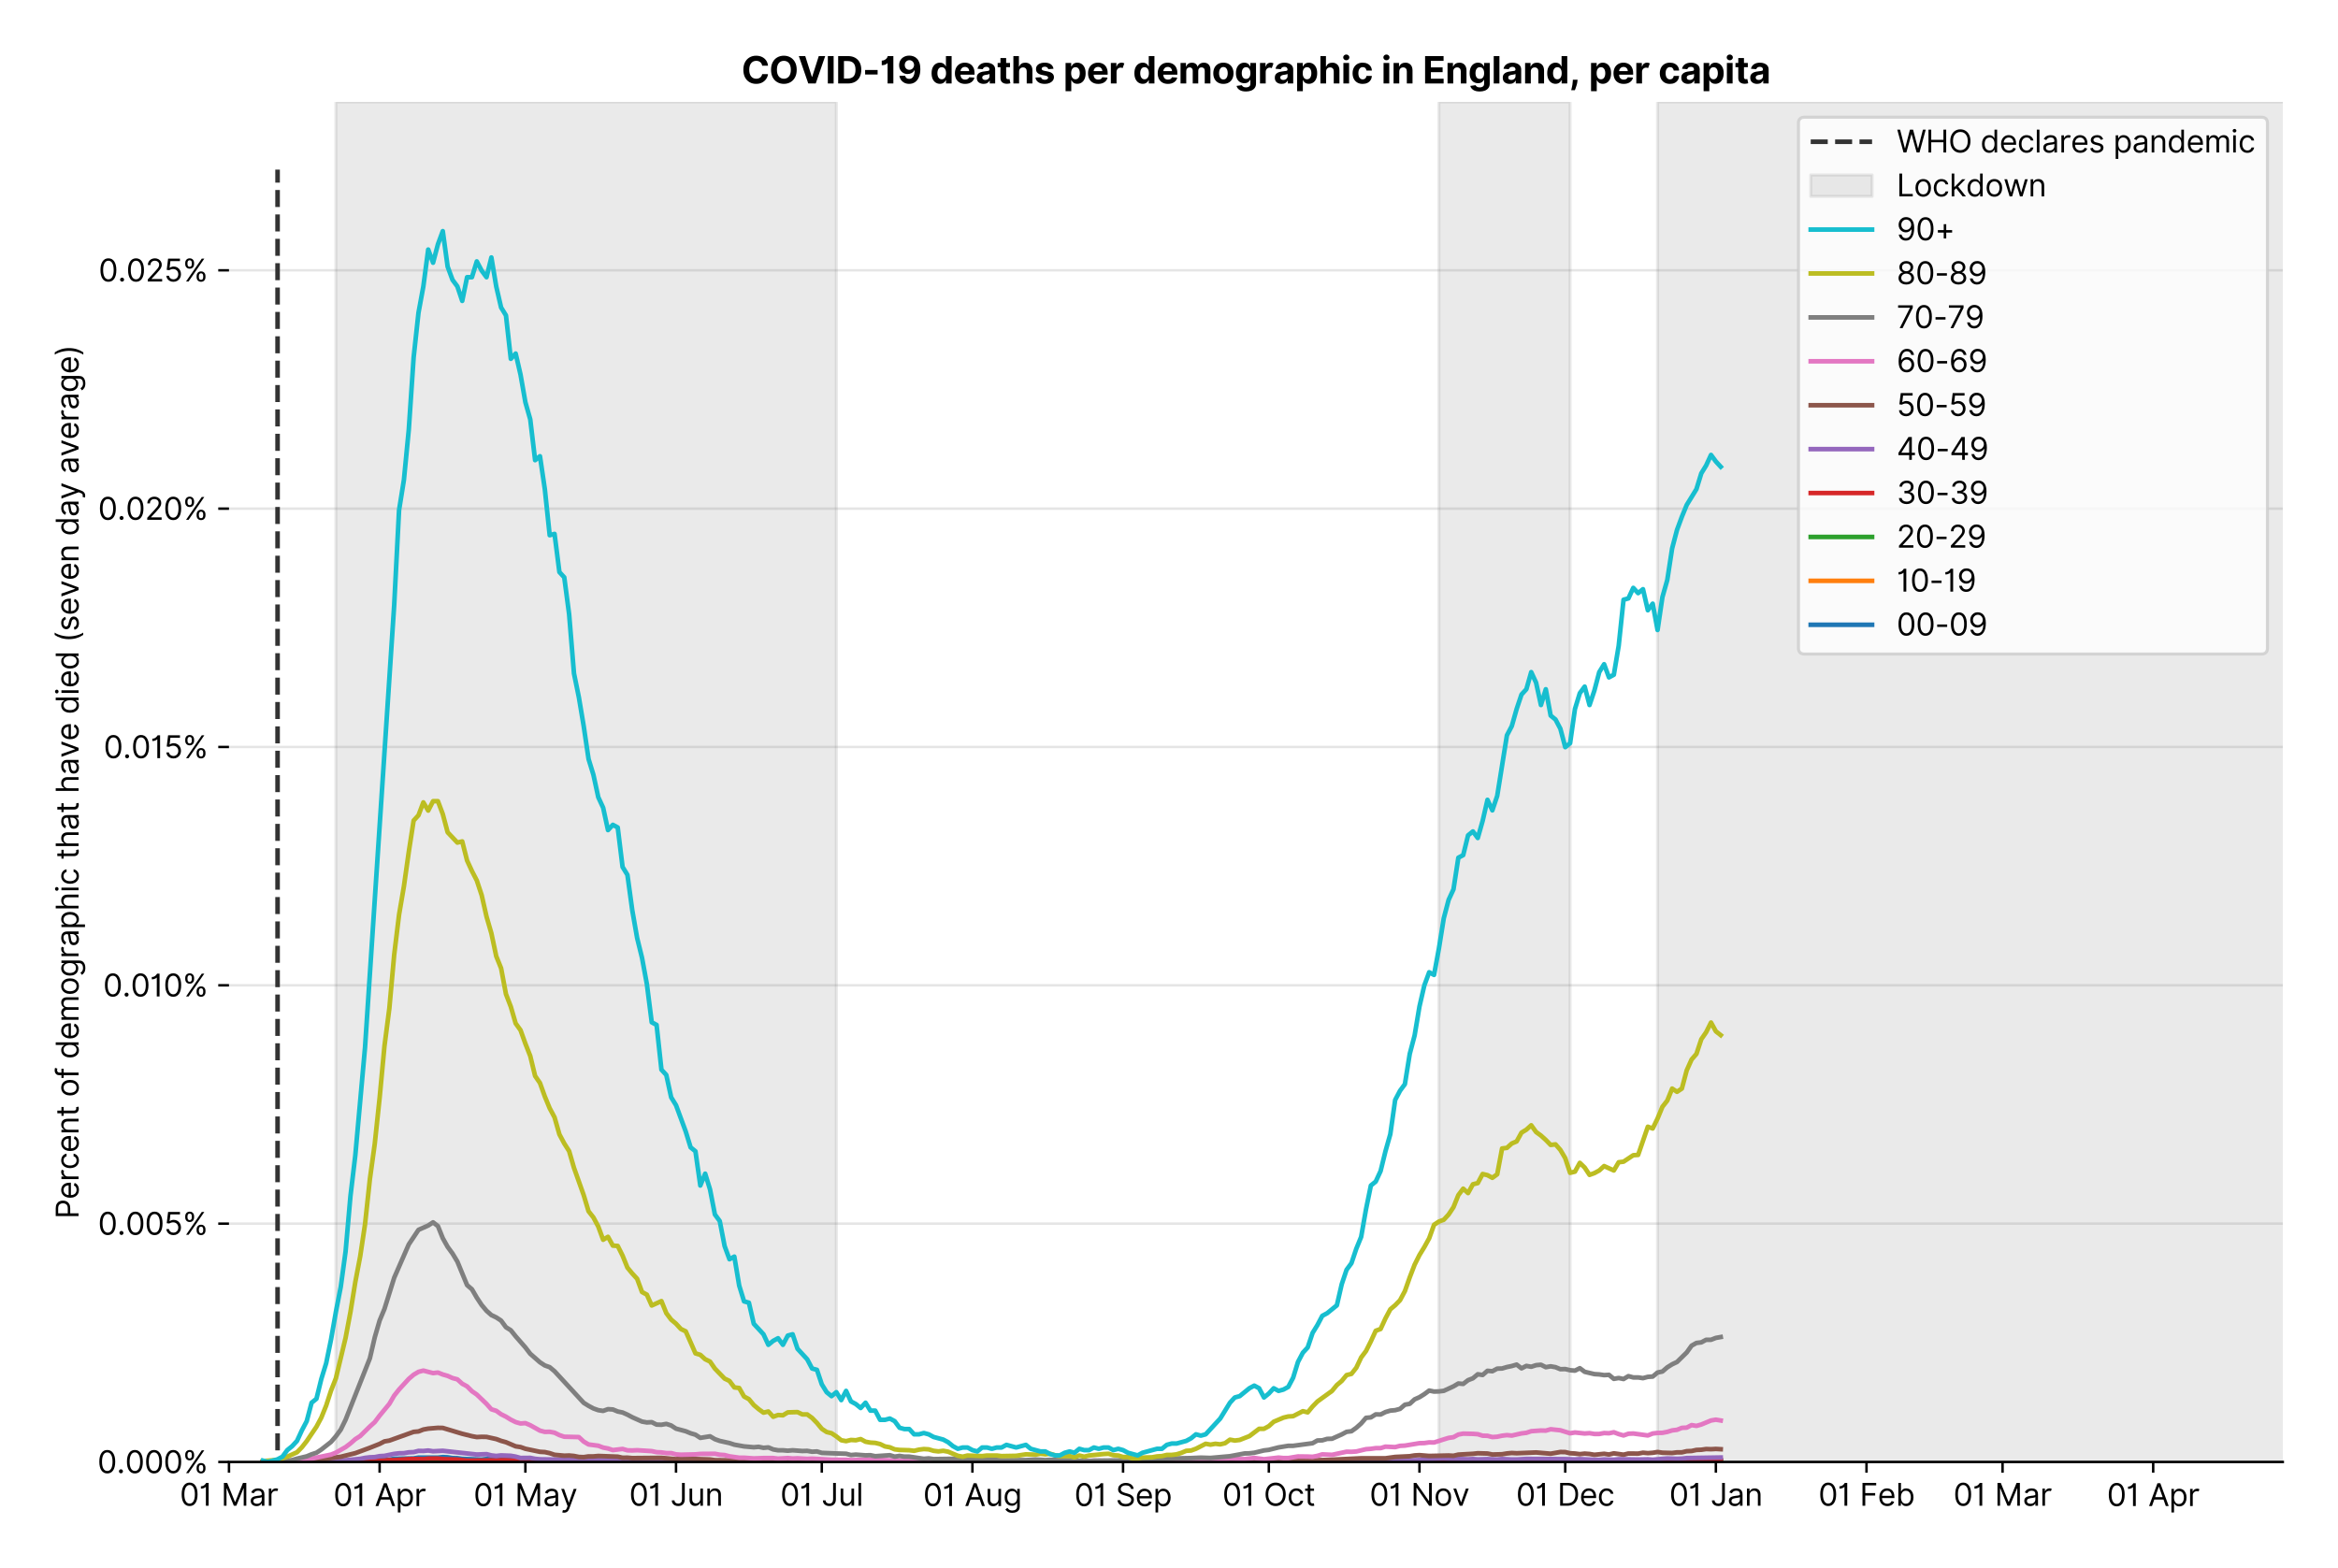 <?xml version="1.0" encoding="utf-8" standalone="no"?>
<!DOCTYPE svg PUBLIC "-//W3C//DTD SVG 1.1//EN"
  "http://www.w3.org/Graphics/SVG/1.1/DTD/svg11.dtd">
<svg version="1.1" viewBox="0 0 762.255 511.276" xmlns="http://www.w3.org/2000/svg" xmlns:xlink="http://www.w3.org/1999/xlink">
 <defs>
  <style type="text/css">*{stroke-linecap:butt;stroke-linejoin:round;}</style>
 </defs>
 <g id="figure_1">
  <g id="patch_1">
   <path d="M 0 511.276 
L 762.255 511.276 
L 762.255 0 
L 0 0 
z
" style="fill:#ffffff;"/>
  </g>
  <g id="axes_1">
   <g id="patch_2">
    <path d="M 74.655 476.745 
L 744.255 476.745 
L 744.255 33.225 
L 74.655 33.225 
z
" style="fill:#ffffff;"/>
   </g>
   <g id="matplotlib.axis_1">
    <g id="xtick_1">
     <g id="line2d_1">
      <defs>
       <path d="M 0 0 
L 0 3.5 
" id="mbb2ecaa63e" style="stroke:#000000;stroke-width:0.8;"/>
      </defs>
      <g>
       <use style="stroke:#000000;stroke-width:0.8;" x="74.655" xlink:href="#mbb2ecaa63e" y="476.745"/>
      </g>
     </g>
     <g id="text_1">
      <!-- 01 Mar -->
      <g transform="translate(58.618 491.018)scale(0.1 -0.1)">
       <defs>
        <path d="M 2000 -64 
Q 1230 -64 806 561 
Q 382 1186 382 2327 
Q 382 3459 809 4088 
Q 1236 4718 2000 4718 
Q 2764 4718 3191 4088 
Q 3618 3459 3618 2327 
Q 3618 1186 3194 561 
Q 2771 -64 2000 -64 
z
M 2000 436 
Q 2509 436 2791 927 
Q 3073 1418 3073 2327 
Q 3073 3234 2789 3730 
Q 2505 4227 2000 4227 
Q 1496 4227 1211 3730 
Q 927 3234 927 2327 
Q 927 1418 1210 927 
Q 1493 436 2000 436 
z
" id="Inter-Regular-30" transform="scale(0.016)"/>
        <path d="M 1973 4655 
L 1973 0 
L 1409 0 
L 1409 3836 
L 1373 3836 
Q 1341 3773 1209 3692 
Q 1077 3611 868 3551 
Q 659 3491 391 3491 
L 391 3964 
Q 661 3964 859 4061 
Q 1057 4159 1190 4291 
Q 1323 4423 1392 4529 
Q 1461 4636 1473 4655 
L 1973 4655 
z
" id="Inter-Regular-31" transform="scale(0.016)"/>
        <path id="Inter-Regular-20" transform="scale(0.016)"/>
        <path d="M 564 4655 
L 1236 4655 
L 2818 791 
L 2873 791 
L 4455 4655 
L 5127 4655 
L 5127 0 
L 4600 0 
L 4600 3536 
L 4555 3536 
L 3100 0 
L 2591 0 
L 1136 3536 
L 1091 3536 
L 1091 0 
L 564 0 
L 564 4655 
z
" id="Inter-Regular-4d" transform="scale(0.016)"/>
        <path d="M 1518 -82 
Q 1186 -82 916 44 
Q 646 170 486 410 
Q 327 650 327 991 
Q 327 1291 445 1478 
Q 564 1666 761 1773 
Q 959 1880 1199 1933 
Q 1439 1986 1682 2018 
Q 2000 2059 2199 2080 
Q 2398 2102 2490 2154 
Q 2582 2207 2582 2336 
L 2582 2355 
Q 2582 2691 2399 2877 
Q 2216 3064 1846 3064 
Q 1461 3064 1243 2895 
Q 1025 2727 936 2536 
L 427 2718 
Q 564 3036 792 3214 
Q 1021 3393 1292 3464 
Q 1564 3536 1827 3536 
Q 1996 3536 2215 3496 
Q 2434 3457 2640 3334 
Q 2846 3211 2982 2963 
Q 3118 2716 3118 2300 
L 3118 0 
L 2582 0 
L 2582 473 
L 2555 473 
Q 2500 359 2373 229 
Q 2246 100 2034 9 
Q 1823 -82 1518 -82 
z
M 1600 400 
Q 1918 400 2137 525 
Q 2357 650 2469 847 
Q 2582 1045 2582 1264 
L 2582 1755 
Q 2548 1714 2433 1681 
Q 2318 1648 2169 1624 
Q 2021 1600 1881 1583 
Q 1741 1566 1655 1555 
Q 1446 1527 1265 1467 
Q 1084 1407 974 1287 
Q 864 1168 864 964 
Q 864 684 1072 542 
Q 1280 400 1600 400 
z
" id="Inter-Regular-61" transform="scale(0.016)"/>
        <path d="M 491 0 
L 491 3491 
L 1009 3491 
L 1009 2964 
L 1046 2964 
Q 1139 3223 1389 3384 
Q 1639 3545 1955 3545 
Q 2100 3545 2209 3511 
Q 2318 3477 2400 3418 
L 2218 2964 
Q 2161 2993 2085 3010 
Q 2009 3027 1909 3027 
Q 1527 3027 1277 2794 
Q 1027 2561 1027 2209 
L 1027 0 
L 491 0 
z
" id="Inter-Regular-72" transform="scale(0.016)"/>
       </defs>
       <use xlink:href="#Inter-Regular-30"/>
       <use x="62.5" xlink:href="#Inter-Regular-31"/>
       <use x="106.676" xlink:href="#Inter-Regular-20"/>
       <use x="134.801" xlink:href="#Inter-Regular-4d"/>
       <use x="225.994" xlink:href="#Inter-Regular-61"/>
       <use x="282.386" xlink:href="#Inter-Regular-72"/>
      </g>
     </g>
    </g>
    <g id="xtick_2">
     <g id="line2d_2">
      <g>
       <use style="stroke:#000000;stroke-width:0.8;" x="123.765" xlink:href="#mbb2ecaa63e" y="476.745"/>
      </g>
     </g>
     <g id="text_2">
      <!-- 01 Apr -->
      <g transform="translate(108.68 491.117)scale(0.1 -0.1)">
       <defs>
        <path d="M 755 0 
L 164 0 
L 1873 4655 
L 2455 4655 
L 4164 0 
L 3573 0 
L 3105 1318 
L 1223 1318 
L 755 0 
z
M 1400 1818 
L 2927 1818 
L 2182 3918 
L 2146 3918 
L 1400 1818 
z
" id="Inter-Regular-41" transform="scale(0.016)"/>
        <path d="M 491 -1309 
L 491 3491 
L 1009 3491 
L 1009 2936 
L 1073 2936 
Q 1132 3027 1237 3169 
Q 1343 3311 1542 3423 
Q 1741 3536 2082 3536 
Q 2523 3536 2859 3315 
Q 3196 3095 3384 2690 
Q 3573 2286 3573 1736 
Q 3573 1182 3384 776 
Q 3196 370 2861 148 
Q 2527 -73 2091 -73 
Q 1755 -73 1552 39 
Q 1350 152 1241 296 
Q 1132 441 1073 536 
L 1027 536 
L 1027 -1309 
L 491 -1309 
z
M 1018 1745 
Q 1018 1152 1276 780 
Q 1534 409 2018 409 
Q 2355 409 2581 587 
Q 2807 766 2921 1069 
Q 3036 1373 3036 1745 
Q 3036 2114 2923 2410 
Q 2811 2707 2585 2881 
Q 2359 3055 2018 3055 
Q 1527 3055 1272 2693 
Q 1018 2332 1018 1745 
z
" id="Inter-Regular-70" transform="scale(0.016)"/>
       </defs>
       <use xlink:href="#Inter-Regular-30"/>
       <use x="62.5" xlink:href="#Inter-Regular-31"/>
       <use x="106.676" xlink:href="#Inter-Regular-20"/>
       <use x="134.801" xlink:href="#Inter-Regular-41"/>
       <use x="202.415" xlink:href="#Inter-Regular-70"/>
       <use x="263.352" xlink:href="#Inter-Regular-72"/>
      </g>
     </g>
    </g>
    <g id="xtick_3">
     <g id="line2d_3">
      <g>
       <use style="stroke:#000000;stroke-width:0.8;" x="171.292" xlink:href="#mbb2ecaa63e" y="476.745"/>
      </g>
     </g>
     <g id="text_3">
      <!-- 01 May -->
      <g transform="translate(154.388 491.117)scale(0.1 -0.1)">
       <defs>
        <path d="M 818 -1355 
Q 682 -1355 575 -1333 
Q 468 -1311 427 -1291 
L 564 -818 
Q 857 -893 1053 -814 
Q 1250 -736 1391 -345 
L 1509 -18 
L 218 3491 
L 800 3491 
L 1764 709 
L 1800 709 
L 2764 3491 
L 3346 3491 
L 1846 -564 
Q 1550 -1355 818 -1355 
z
" id="Inter-Regular-79" transform="scale(0.016)"/>
       </defs>
       <use xlink:href="#Inter-Regular-30"/>
       <use x="62.5" xlink:href="#Inter-Regular-31"/>
       <use x="106.676" xlink:href="#Inter-Regular-20"/>
       <use x="134.801" xlink:href="#Inter-Regular-4d"/>
       <use x="225.994" xlink:href="#Inter-Regular-61"/>
       <use x="282.386" xlink:href="#Inter-Regular-79"/>
      </g>
     </g>
    </g>
    <g id="xtick_4">
     <g id="line2d_4">
      <g>
       <use style="stroke:#000000;stroke-width:0.8;" x="220.402" xlink:href="#mbb2ecaa63e" y="476.745"/>
      </g>
     </g>
     <g id="text_4">
      <!-- 01 Jun -->
      <g transform="translate(205.118 491.018)scale(0.1 -0.1)">
       <defs>
        <path d="M 2346 4655 
L 2909 4655 
L 2909 1327 
Q 2909 657 2549 296 
Q 2189 -64 1582 -64 
Q 1200 -64 902 76 
Q 605 216 434 475 
Q 264 734 264 1091 
L 818 1091 
Q 818 795 1034 615 
Q 1250 436 1582 436 
Q 1948 436 2147 664 
Q 2346 893 2346 1327 
L 2346 4655 
z
" id="Inter-Regular-4a" transform="scale(0.016)"/>
        <path d="M 2691 1427 
L 2691 3491 
L 3227 3491 
L 3227 0 
L 2691 0 
L 2691 591 
L 2655 591 
Q 2532 325 2273 140 
Q 2014 -45 1618 -45 
Q 1127 -45 809 280 
Q 491 605 491 1273 
L 491 3491 
L 1027 3491 
L 1027 1309 
Q 1027 927 1242 700 
Q 1457 473 1791 473 
Q 1991 473 2199 575 
Q 2407 677 2549 888 
Q 2691 1100 2691 1427 
z
" id="Inter-Regular-75" transform="scale(0.016)"/>
        <path d="M 1027 2100 
L 1027 0 
L 491 0 
L 491 3491 
L 1009 3491 
L 1009 2945 
L 1055 2945 
Q 1177 3211 1427 3373 
Q 1677 3536 2073 3536 
Q 2602 3536 2928 3211 
Q 3255 2886 3255 2218 
L 3255 0 
L 2718 0 
L 2718 2182 
Q 2718 2593 2504 2824 
Q 2291 3055 1918 3055 
Q 1534 3055 1280 2806 
Q 1027 2557 1027 2100 
z
" id="Inter-Regular-6e" transform="scale(0.016)"/>
       </defs>
       <use xlink:href="#Inter-Regular-30"/>
       <use x="62.5" xlink:href="#Inter-Regular-31"/>
       <use x="106.676" xlink:href="#Inter-Regular-20"/>
       <use x="134.801" xlink:href="#Inter-Regular-4a"/>
       <use x="189.063" xlink:href="#Inter-Regular-75"/>
       <use x="247.159" xlink:href="#Inter-Regular-6e"/>
      </g>
     </g>
    </g>
    <g id="xtick_5">
     <g id="line2d_5">
      <g>
       <use style="stroke:#000000;stroke-width:0.8;" x="267.928" xlink:href="#mbb2ecaa63e" y="476.745"/>
      </g>
     </g>
     <g id="text_5">
      <!-- 01 Jul -->
      <g transform="translate(254.385 491.018)scale(0.1 -0.1)">
       <defs>
        <path d="M 1027 4655 
L 1027 0 
L 491 0 
L 491 4655 
L 1027 4655 
z
" id="Inter-Regular-6c" transform="scale(0.016)"/>
       </defs>
       <use xlink:href="#Inter-Regular-30"/>
       <use x="62.5" xlink:href="#Inter-Regular-31"/>
       <use x="106.676" xlink:href="#Inter-Regular-20"/>
       <use x="134.801" xlink:href="#Inter-Regular-4a"/>
       <use x="189.063" xlink:href="#Inter-Regular-75"/>
       <use x="247.159" xlink:href="#Inter-Regular-6c"/>
      </g>
     </g>
    </g>
    <g id="xtick_6">
     <g id="line2d_6">
      <g>
       <use style="stroke:#000000;stroke-width:0.8;" x="317.039" xlink:href="#mbb2ecaa63e" y="476.745"/>
      </g>
     </g>
     <g id="text_6">
      <!-- 01 Aug -->
      <g transform="translate(300.967 491.117)scale(0.1 -0.1)">
       <defs>
        <path d="M 1900 -1382 
Q 1316 -1382 976 -1169 
Q 636 -957 473 -682 
L 900 -382 
Q 973 -477 1084 -601 
Q 1196 -725 1390 -817 
Q 1584 -909 1900 -909 
Q 2323 -909 2598 -704 
Q 2873 -500 2873 -64 
L 2873 645 
L 2827 645 
Q 2768 550 2660 410 
Q 2552 270 2351 162 
Q 2150 55 1809 55 
Q 1386 55 1051 255 
Q 716 455 521 836 
Q 327 1218 327 1764 
Q 327 2300 516 2699 
Q 705 3098 1041 3317 
Q 1377 3536 1818 3536 
Q 2159 3536 2360 3423 
Q 2561 3311 2669 3169 
Q 2777 3027 2836 2936 
L 2891 2936 
L 2891 3491 
L 3409 3491 
L 3409 -100 
Q 3409 -550 3205 -833 
Q 3002 -1116 2660 -1249 
Q 2318 -1382 1900 -1382 
z
M 1882 536 
Q 2366 536 2624 864 
Q 2882 1193 2882 1773 
Q 2882 2339 2627 2697 
Q 2373 3055 1882 3055 
Q 1541 3055 1315 2882 
Q 1089 2709 976 2418 
Q 864 2127 864 1773 
Q 864 1227 1120 881 
Q 1377 536 1882 536 
z
" id="Inter-Regular-67" transform="scale(0.016)"/>
       </defs>
       <use xlink:href="#Inter-Regular-30"/>
       <use x="62.5" xlink:href="#Inter-Regular-31"/>
       <use x="106.676" xlink:href="#Inter-Regular-20"/>
       <use x="134.801" xlink:href="#Inter-Regular-41"/>
       <use x="202.415" xlink:href="#Inter-Regular-75"/>
       <use x="260.511" xlink:href="#Inter-Regular-67"/>
      </g>
     </g>
    </g>
    <g id="xtick_7">
     <g id="line2d_7">
      <g>
       <use style="stroke:#000000;stroke-width:0.8;" x="366.149" xlink:href="#mbb2ecaa63e" y="476.745"/>
      </g>
     </g>
     <g id="text_7">
      <!-- 01 Sep -->
      <g transform="translate(350.262 491.117)scale(0.1 -0.1)">
       <defs>
        <path d="M 3109 3491 
Q 3068 3836 2777 4027 
Q 2486 4218 2064 4218 
Q 1600 4218 1318 3999 
Q 1036 3780 1036 3445 
Q 1036 3195 1189 3042 
Q 1343 2889 1553 2803 
Q 1764 2718 1936 2673 
L 2409 2545 
Q 2591 2498 2815 2414 
Q 3039 2330 3244 2185 
Q 3450 2041 3584 1816 
Q 3718 1591 3718 1264 
Q 3718 886 3521 581 
Q 3325 277 2949 97 
Q 2573 -82 2036 -82 
Q 1286 -82 845 272 
Q 405 627 364 1200 
L 946 1200 
Q 968 936 1124 764 
Q 1280 593 1519 510 
Q 1759 427 2036 427 
Q 2359 427 2616 533 
Q 2873 639 3023 828 
Q 3173 1018 3173 1273 
Q 3173 1505 3043 1650 
Q 2914 1795 2702 1886 
Q 2491 1977 2246 2045 
L 1673 2209 
Q 1127 2366 809 2657 
Q 491 2948 491 3418 
Q 491 3809 703 4101 
Q 916 4393 1276 4555 
Q 1636 4718 2082 4718 
Q 2532 4718 2882 4558 
Q 3232 4398 3437 4120 
Q 3643 3843 3655 3491 
L 3109 3491 
z
" id="Inter-Regular-53" transform="scale(0.016)"/>
        <path d="M 1955 -73 
Q 1450 -73 1085 151 
Q 721 375 524 778 
Q 327 1182 327 1718 
Q 327 2255 524 2665 
Q 721 3075 1074 3305 
Q 1427 3536 1900 3536 
Q 2173 3536 2439 3445 
Q 2705 3355 2923 3151 
Q 3141 2948 3270 2614 
Q 3400 2280 3400 1791 
L 3400 1564 
L 866 1564 
Q 884 1005 1183 707 
Q 1482 409 1955 409 
Q 2271 409 2498 545 
Q 2725 682 2827 955 
L 3346 809 
Q 3223 414 2854 170 
Q 2486 -73 1955 -73 
z
M 866 2027 
L 2855 2027 
Q 2855 2470 2595 2762 
Q 2336 3055 1900 3055 
Q 1593 3055 1368 2911 
Q 1143 2768 1013 2533 
Q 884 2298 866 2027 
z
" id="Inter-Regular-65" transform="scale(0.016)"/>
       </defs>
       <use xlink:href="#Inter-Regular-30"/>
       <use x="62.5" xlink:href="#Inter-Regular-31"/>
       <use x="106.676" xlink:href="#Inter-Regular-20"/>
       <use x="134.801" xlink:href="#Inter-Regular-53"/>
       <use x="198.58" xlink:href="#Inter-Regular-65"/>
       <use x="256.818" xlink:href="#Inter-Regular-70"/>
      </g>
     </g>
    </g>
    <g id="xtick_8">
     <g id="line2d_8">
      <g>
       <use style="stroke:#000000;stroke-width:0.8;" x="413.676" xlink:href="#mbb2ecaa63e" y="476.745"/>
      </g>
     </g>
     <g id="text_8">
      <!-- 01 Oct -->
      <g transform="translate(398.52 491.018)scale(0.1 -0.1)">
       <defs>
        <path d="M 4491 2327 
Q 4491 1591 4225 1054 
Q 3959 518 3495 227 
Q 3032 -64 2436 -64 
Q 1841 -64 1377 227 
Q 914 518 648 1054 
Q 382 1591 382 2327 
Q 382 3064 648 3600 
Q 914 4136 1377 4427 
Q 1841 4718 2436 4718 
Q 3032 4718 3495 4427 
Q 3959 4136 4225 3600 
Q 4491 3064 4491 2327 
z
M 3946 2327 
Q 3946 2932 3744 3348 
Q 3543 3764 3201 3977 
Q 2859 4191 2436 4191 
Q 2014 4191 1672 3977 
Q 1330 3764 1128 3348 
Q 927 2932 927 2327 
Q 927 1723 1128 1307 
Q 1330 891 1672 677 
Q 2014 464 2436 464 
Q 2859 464 3201 677 
Q 3543 891 3744 1307 
Q 3946 1723 3946 2327 
z
" id="Inter-Regular-4f" transform="scale(0.016)"/>
        <path d="M 1909 -73 
Q 1418 -73 1063 159 
Q 709 391 518 798 
Q 327 1205 327 1727 
Q 327 2259 524 2667 
Q 721 3075 1074 3305 
Q 1427 3536 1900 3536 
Q 2268 3536 2563 3400 
Q 2859 3264 3047 3018 
Q 3236 2773 3282 2445 
L 2746 2445 
Q 2684 2684 2474 2869 
Q 2264 3055 1909 3055 
Q 1439 3055 1151 2697 
Q 864 2339 864 1745 
Q 864 1139 1148 774 
Q 1432 409 1909 409 
Q 2223 409 2447 570 
Q 2671 732 2746 1018 
L 3282 1018 
Q 3236 709 3058 462 
Q 2880 216 2588 71 
Q 2296 -73 1909 -73 
z
" id="Inter-Regular-63" transform="scale(0.016)"/>
        <path d="M 2009 3491 
L 2009 3036 
L 1264 3036 
L 1264 1000 
Q 1264 773 1331 660 
Q 1398 548 1503 510 
Q 1609 473 1727 473 
Q 1816 473 1873 483 
Q 1930 493 1964 500 
L 2073 18 
Q 2018 -2 1920 -23 
Q 1823 -45 1673 -45 
Q 1446 -45 1228 52 
Q 1011 150 869 350 
Q 727 550 727 855 
L 727 3036 
L 200 3036 
L 200 3491 
L 727 3491 
L 727 4327 
L 1264 4327 
L 1264 3491 
L 2009 3491 
z
" id="Inter-Regular-74" transform="scale(0.016)"/>
       </defs>
       <use xlink:href="#Inter-Regular-30"/>
       <use x="62.5" xlink:href="#Inter-Regular-31"/>
       <use x="106.676" xlink:href="#Inter-Regular-20"/>
       <use x="134.801" xlink:href="#Inter-Regular-4f"/>
       <use x="210.938" xlink:href="#Inter-Regular-63"/>
       <use x="266.761" xlink:href="#Inter-Regular-74"/>
      </g>
     </g>
    </g>
    <g id="xtick_9">
     <g id="line2d_9">
      <g>
       <use style="stroke:#000000;stroke-width:0.8;" x="462.786" xlink:href="#mbb2ecaa63e" y="476.745"/>
      </g>
     </g>
     <g id="text_9">
      <!-- 01 Nov -->
      <g transform="translate(446.515 491.018)scale(0.1 -0.1)">
       <defs>
        <path d="M 4255 4655 
L 4255 0 
L 3709 0 
L 1173 3655 
L 1127 3655 
L 1127 0 
L 564 0 
L 564 4655 
L 1109 4655 
L 3655 991 
L 3700 991 
L 3700 4655 
L 4255 4655 
z
" id="Inter-Regular-4e" transform="scale(0.016)"/>
        <path d="M 1909 -73 
Q 1436 -73 1080 152 
Q 725 377 526 781 
Q 327 1186 327 1727 
Q 327 2273 526 2679 
Q 725 3086 1080 3311 
Q 1436 3536 1909 3536 
Q 2382 3536 2737 3311 
Q 3093 3086 3292 2679 
Q 3491 2273 3491 1727 
Q 3491 1186 3292 781 
Q 3093 377 2737 152 
Q 2382 -73 1909 -73 
z
M 1909 409 
Q 2268 409 2500 593 
Q 2732 777 2843 1077 
Q 2955 1377 2955 1727 
Q 2955 2077 2843 2379 
Q 2732 2682 2500 2868 
Q 2268 3055 1909 3055 
Q 1550 3055 1318 2868 
Q 1086 2682 975 2379 
Q 864 2077 864 1727 
Q 864 1377 975 1077 
Q 1086 777 1318 593 
Q 1550 409 1909 409 
z
" id="Inter-Regular-6f" transform="scale(0.016)"/>
        <path d="M 3346 3491 
L 2055 0 
L 1509 0 
L 218 3491 
L 800 3491 
L 1764 709 
L 1800 709 
L 2764 3491 
L 3346 3491 
z
" id="Inter-Regular-76" transform="scale(0.016)"/>
       </defs>
       <use xlink:href="#Inter-Regular-30"/>
       <use x="62.5" xlink:href="#Inter-Regular-31"/>
       <use x="106.676" xlink:href="#Inter-Regular-20"/>
       <use x="134.801" xlink:href="#Inter-Regular-4e"/>
       <use x="210.085" xlink:href="#Inter-Regular-6f"/>
       <use x="269.744" xlink:href="#Inter-Regular-76"/>
      </g>
     </g>
    </g>
    <g id="xtick_10">
     <g id="line2d_10">
      <g>
       <use style="stroke:#000000;stroke-width:0.8;" x="510.313" xlink:href="#mbb2ecaa63e" y="476.745"/>
      </g>
     </g>
     <g id="text_10">
      <!-- 01 Dec -->
      <g transform="translate(494.276 491.018)scale(0.1 -0.1)">
       <defs>
        <path d="M 2000 0 
L 564 0 
L 564 4655 
L 2064 4655 
Q 2741 4655 3223 4376 
Q 3705 4098 3961 3578 
Q 4218 3059 4218 2336 
Q 4218 1609 3959 1085 
Q 3700 561 3204 280 
Q 2709 0 2000 0 
z
M 1127 500 
L 1964 500 
Q 2830 500 3251 992 
Q 3673 1484 3673 2336 
Q 3673 3182 3259 3668 
Q 2846 4155 2027 4155 
L 1127 4155 
L 1127 500 
z
" id="Inter-Regular-44" transform="scale(0.016)"/>
       </defs>
       <use xlink:href="#Inter-Regular-30"/>
       <use x="62.5" xlink:href="#Inter-Regular-31"/>
       <use x="106.676" xlink:href="#Inter-Regular-20"/>
       <use x="134.801" xlink:href="#Inter-Regular-44"/>
       <use x="206.676" xlink:href="#Inter-Regular-65"/>
       <use x="264.915" xlink:href="#Inter-Regular-63"/>
      </g>
     </g>
    </g>
    <g id="xtick_11">
     <g id="line2d_11">
      <g>
       <use style="stroke:#000000;stroke-width:0.8;" x="559.423" xlink:href="#mbb2ecaa63e" y="476.745"/>
      </g>
     </g>
     <g id="text_11">
      <!-- 01 Jan -->
      <g transform="translate(544.224 491.018)scale(0.1 -0.1)">
       <use xlink:href="#Inter-Regular-30"/>
       <use x="62.5" xlink:href="#Inter-Regular-31"/>
       <use x="106.676" xlink:href="#Inter-Regular-20"/>
       <use x="134.801" xlink:href="#Inter-Regular-4a"/>
       <use x="189.063" xlink:href="#Inter-Regular-61"/>
       <use x="245.455" xlink:href="#Inter-Regular-6e"/>
      </g>
     </g>
    </g>
    <g id="xtick_12">
     <g id="line2d_12">
      <g>
       <use style="stroke:#000000;stroke-width:0.8;" x="608.534" xlink:href="#mbb2ecaa63e" y="476.745"/>
      </g>
     </g>
     <g id="text_12">
      <!-- 01 Feb -->
      <g transform="translate(592.845 491.018)scale(0.1 -0.1)">
       <defs>
        <path d="M 564 0 
L 564 4655 
L 3355 4655 
L 3355 4155 
L 1127 4155 
L 1127 2582 
L 3146 2582 
L 3146 2082 
L 1127 2082 
L 1127 0 
L 564 0 
z
" id="Inter-Regular-46" transform="scale(0.016)"/>
        <path d="M 564 0 
L 564 4655 
L 1100 4655 
L 1100 2936 
L 1146 2936 
Q 1205 3027 1310 3169 
Q 1416 3311 1615 3423 
Q 1814 3536 2155 3536 
Q 2596 3536 2932 3315 
Q 3268 3095 3457 2690 
Q 3646 2286 3646 1736 
Q 3646 1182 3457 776 
Q 3268 370 2934 148 
Q 2600 -73 2164 -73 
Q 1827 -73 1625 39 
Q 1423 152 1314 296 
Q 1205 441 1146 536 
L 1082 536 
L 1082 0 
L 564 0 
z
M 1091 1745 
Q 1091 1152 1349 780 
Q 1607 409 2091 409 
Q 2427 409 2653 587 
Q 2880 766 2994 1069 
Q 3109 1373 3109 1745 
Q 3109 2114 2996 2410 
Q 2884 2707 2658 2881 
Q 2432 3055 2091 3055 
Q 1600 3055 1345 2693 
Q 1091 2332 1091 1745 
z
" id="Inter-Regular-62" transform="scale(0.016)"/>
       </defs>
       <use xlink:href="#Inter-Regular-30"/>
       <use x="62.5" xlink:href="#Inter-Regular-31"/>
       <use x="106.676" xlink:href="#Inter-Regular-20"/>
       <use x="134.801" xlink:href="#Inter-Regular-46"/>
       <use x="193.466" xlink:href="#Inter-Regular-65"/>
       <use x="251.705" xlink:href="#Inter-Regular-62"/>
      </g>
     </g>
    </g>
    <g id="xtick_13">
     <g id="line2d_13">
      <g>
       <use style="stroke:#000000;stroke-width:0.8;" x="652.892" xlink:href="#mbb2ecaa63e" y="476.745"/>
      </g>
     </g>
     <g id="text_13">
      <!-- 01 Mar -->
      <g transform="translate(636.855 491.018)scale(0.1 -0.1)">
       <use xlink:href="#Inter-Regular-30"/>
       <use x="62.5" xlink:href="#Inter-Regular-31"/>
       <use x="106.676" xlink:href="#Inter-Regular-20"/>
       <use x="134.801" xlink:href="#Inter-Regular-4d"/>
       <use x="225.994" xlink:href="#Inter-Regular-61"/>
       <use x="282.386" xlink:href="#Inter-Regular-72"/>
      </g>
     </g>
    </g>
    <g id="xtick_14">
     <g id="line2d_14">
      <g>
       <use style="stroke:#000000;stroke-width:0.8;" x="702.002" xlink:href="#mbb2ecaa63e" y="476.745"/>
      </g>
     </g>
     <g id="text_14">
      <!-- 01 Apr -->
      <g transform="translate(686.917 491.117)scale(0.1 -0.1)">
       <use xlink:href="#Inter-Regular-30"/>
       <use x="62.5" xlink:href="#Inter-Regular-31"/>
       <use x="106.676" xlink:href="#Inter-Regular-20"/>
       <use x="134.801" xlink:href="#Inter-Regular-41"/>
       <use x="202.415" xlink:href="#Inter-Regular-70"/>
       <use x="263.352" xlink:href="#Inter-Regular-72"/>
      </g>
     </g>
    </g>
   </g>
   <g id="matplotlib.axis_2">
    <g id="ytick_1">
     <g id="line2d_15">
      <path clip-path="url(#p355c8ce316)" d="M 74.655 476.745 
L 744.255 476.745 
" style="fill:none;stroke:#e5e5e5;stroke-linecap:square;stroke-width:0.8;"/>
     </g>
     <g id="line2d_16">
      <defs>
       <path d="M 0 0 
L -3.5 0 
" id="mf254723b21" style="stroke:#000000;stroke-width:0.8;"/>
      </defs>
      <g>
       <use style="stroke:#000000;stroke-width:0.8;" x="74.655" xlink:href="#mf254723b21" y="476.745"/>
      </g>
     </g>
     <g id="text_15">
      <!-- 0.000% -->
      <g transform="translate(31.773 480.382)scale(0.1 -0.1)">
       <defs>
        <path d="M 882 -36 
Q 714 -36 593 84 
Q 473 205 473 373 
Q 473 541 593 661 
Q 714 782 882 782 
Q 1050 782 1170 661 
Q 1291 541 1291 373 
Q 1291 205 1170 84 
Q 1050 -36 882 -36 
z
" id="Inter-Regular-2e" transform="scale(0.016)"/>
        <path d="M 2855 873 
L 2855 1118 
Q 2855 1373 2960 1585 
Q 3066 1798 3269 1926 
Q 3473 2055 3764 2055 
Q 4059 2055 4259 1926 
Q 4459 1798 4561 1585 
Q 4664 1373 4664 1118 
L 4664 873 
Q 4664 618 4560 405 
Q 4457 193 4256 64 
Q 4055 -64 3764 -64 
Q 3468 -64 3266 64 
Q 3064 193 2959 405 
Q 2855 618 2855 873 
z
M 536 3536 
L 536 3782 
Q 536 4036 642 4248 
Q 748 4461 951 4589 
Q 1155 4718 1446 4718 
Q 1741 4718 1941 4589 
Q 2141 4461 2243 4248 
Q 2346 4036 2346 3782 
L 2346 3536 
Q 2346 3282 2242 3069 
Q 2139 2857 1937 2728 
Q 1736 2600 1446 2600 
Q 1150 2600 948 2728 
Q 746 2857 641 3069 
Q 536 3282 536 3536 
z
M 709 0 
L 3909 4655 
L 4427 4655 
L 1227 0 
L 709 0 
z
M 3318 1118 
L 3318 873 
Q 3318 661 3418 494 
Q 3518 327 3764 327 
Q 4002 327 4101 494 
Q 4200 661 4200 873 
L 4200 1118 
Q 4200 1330 4104 1497 
Q 4009 1664 3764 1664 
Q 3525 1664 3421 1497 
Q 3318 1330 3318 1118 
z
M 1000 3782 
L 1000 3536 
Q 1000 3325 1100 3158 
Q 1200 2991 1446 2991 
Q 1684 2991 1783 3158 
Q 1882 3325 1882 3536 
L 1882 3782 
Q 1882 3993 1786 4160 
Q 1691 4327 1446 4327 
Q 1207 4327 1103 4160 
Q 1000 3993 1000 3782 
z
" id="Inter-Regular-25" transform="scale(0.016)"/>
       </defs>
       <use xlink:href="#Inter-Regular-30"/>
       <use x="62.5" xlink:href="#Inter-Regular-2e"/>
       <use x="90.057" xlink:href="#Inter-Regular-30"/>
       <use x="152.557" xlink:href="#Inter-Regular-30"/>
       <use x="215.057" xlink:href="#Inter-Regular-30"/>
       <use x="277.557" xlink:href="#Inter-Regular-25"/>
      </g>
     </g>
    </g>
    <g id="ytick_2">
     <g id="line2d_17">
      <path clip-path="url(#p355c8ce316)" d="M 74.655 399.026 
L 744.255 399.026 
" style="fill:none;stroke:#e5e5e5;stroke-linecap:square;stroke-width:0.8;"/>
     </g>
     <g id="line2d_18">
      <g>
       <use style="stroke:#000000;stroke-width:0.8;" x="74.655" xlink:href="#mf254723b21" y="399.026"/>
      </g>
     </g>
     <g id="text_16">
      <!-- 0.005% -->
      <g transform="translate(31.944 402.663)scale(0.1 -0.1)">
       <defs>
        <path d="M 1936 -64 
Q 1536 -64 1216 95 
Q 896 255 702 532 
Q 509 809 491 1164 
L 1036 1164 
Q 1068 848 1324 642 
Q 1580 436 1936 436 
Q 2223 436 2447 570 
Q 2671 705 2799 940 
Q 2927 1175 2927 1473 
Q 2927 1777 2794 2017 
Q 2661 2257 2429 2395 
Q 2198 2534 1900 2536 
Q 1686 2539 1461 2472 
Q 1236 2405 1091 2300 
L 564 2364 
L 846 4655 
L 3264 4655 
L 3264 4155 
L 1318 4155 
L 1155 2782 
L 1182 2782 
Q 1325 2895 1541 2970 
Q 1757 3045 1991 3045 
Q 2418 3045 2753 2842 
Q 3089 2639 3281 2286 
Q 3473 1934 3473 1482 
Q 3473 1036 3274 687 
Q 3075 339 2727 137 
Q 2380 -64 1936 -64 
z
" id="Inter-Regular-35" transform="scale(0.016)"/>
       </defs>
       <use xlink:href="#Inter-Regular-30"/>
       <use x="62.5" xlink:href="#Inter-Regular-2e"/>
       <use x="90.057" xlink:href="#Inter-Regular-30"/>
       <use x="152.557" xlink:href="#Inter-Regular-30"/>
       <use x="215.057" xlink:href="#Inter-Regular-35"/>
       <use x="275.852" xlink:href="#Inter-Regular-25"/>
      </g>
     </g>
    </g>
    <g id="ytick_3">
     <g id="line2d_19">
      <path clip-path="url(#p355c8ce316)" d="M 74.655 321.307 
L 744.255 321.307 
" style="fill:none;stroke:#e5e5e5;stroke-linecap:square;stroke-width:0.8;"/>
     </g>
     <g id="line2d_20">
      <g>
       <use style="stroke:#000000;stroke-width:0.8;" x="74.655" xlink:href="#mf254723b21" y="321.307"/>
      </g>
     </g>
     <g id="text_17">
      <!-- 0.010% -->
      <g transform="translate(33.606 324.944)scale(0.1 -0.1)">
       <use xlink:href="#Inter-Regular-30"/>
       <use x="62.5" xlink:href="#Inter-Regular-2e"/>
       <use x="90.057" xlink:href="#Inter-Regular-30"/>
       <use x="152.557" xlink:href="#Inter-Regular-31"/>
       <use x="196.733" xlink:href="#Inter-Regular-30"/>
       <use x="259.233" xlink:href="#Inter-Regular-25"/>
      </g>
     </g>
    </g>
    <g id="ytick_4">
     <g id="line2d_21">
      <path clip-path="url(#p355c8ce316)" d="M 74.655 243.588 
L 744.255 243.588 
" style="fill:none;stroke:#e5e5e5;stroke-linecap:square;stroke-width:0.8;"/>
     </g>
     <g id="line2d_22">
      <g>
       <use style="stroke:#000000;stroke-width:0.8;" x="74.655" xlink:href="#mf254723b21" y="243.588"/>
      </g>
     </g>
     <g id="text_18">
      <!-- 0.015% -->
      <g transform="translate(33.777 247.225)scale(0.1 -0.1)">
       <use xlink:href="#Inter-Regular-30"/>
       <use x="62.5" xlink:href="#Inter-Regular-2e"/>
       <use x="90.057" xlink:href="#Inter-Regular-30"/>
       <use x="152.557" xlink:href="#Inter-Regular-31"/>
       <use x="196.733" xlink:href="#Inter-Regular-35"/>
       <use x="257.528" xlink:href="#Inter-Regular-25"/>
      </g>
     </g>
    </g>
    <g id="ytick_5">
     <g id="line2d_23">
      <path clip-path="url(#p355c8ce316)" d="M 74.655 165.869 
L 744.255 165.869 
" style="fill:none;stroke:#e5e5e5;stroke-linecap:square;stroke-width:0.8;"/>
     </g>
     <g id="line2d_24">
      <g>
       <use style="stroke:#000000;stroke-width:0.8;" x="74.655" xlink:href="#mf254723b21" y="165.869"/>
      </g>
     </g>
     <g id="text_19">
      <!-- 0.020% -->
      <g transform="translate(31.972 169.506)scale(0.1 -0.1)">
       <defs>
        <path d="M 482 0 
L 482 409 
L 2018 2091 
Q 2289 2386 2464 2605 
Q 2639 2825 2724 3019 
Q 2809 3214 2809 3427 
Q 2809 3795 2553 4011 
Q 2298 4227 1918 4227 
Q 1514 4227 1275 3985 
Q 1036 3743 1036 3345 
L 500 3345 
Q 500 3755 688 4064 
Q 877 4373 1203 4545 
Q 1530 4718 1936 4718 
Q 2346 4718 2661 4545 
Q 2977 4373 3156 4079 
Q 3336 3786 3336 3427 
Q 3336 3170 3244 2926 
Q 3152 2682 2926 2383 
Q 2700 2084 2300 1655 
L 1255 536 
L 1255 500 
L 3418 500 
L 3418 0 
L 482 0 
z
" id="Inter-Regular-32" transform="scale(0.016)"/>
       </defs>
       <use xlink:href="#Inter-Regular-30"/>
       <use x="62.5" xlink:href="#Inter-Regular-2e"/>
       <use x="90.057" xlink:href="#Inter-Regular-30"/>
       <use x="152.557" xlink:href="#Inter-Regular-32"/>
       <use x="213.068" xlink:href="#Inter-Regular-30"/>
       <use x="275.568" xlink:href="#Inter-Regular-25"/>
      </g>
     </g>
    </g>
    <g id="ytick_6">
     <g id="line2d_25">
      <path clip-path="url(#p355c8ce316)" d="M 74.655 88.15 
L 744.255 88.15 
" style="fill:none;stroke:#e5e5e5;stroke-linecap:square;stroke-width:0.8;"/>
     </g>
     <g id="line2d_26">
      <g>
       <use style="stroke:#000000;stroke-width:0.8;" x="74.655" xlink:href="#mf254723b21" y="88.15"/>
      </g>
     </g>
     <g id="text_20">
      <!-- 0.025% -->
      <g transform="translate(32.142 91.787)scale(0.1 -0.1)">
       <use xlink:href="#Inter-Regular-30"/>
       <use x="62.5" xlink:href="#Inter-Regular-2e"/>
       <use x="90.057" xlink:href="#Inter-Regular-30"/>
       <use x="152.557" xlink:href="#Inter-Regular-32"/>
       <use x="213.068" xlink:href="#Inter-Regular-35"/>
       <use x="273.864" xlink:href="#Inter-Regular-25"/>
      </g>
     </g>
    </g>
    <g id="text_21">
     <!-- Percent of demographic that have died (seven day average) -->
     <g transform="translate(25.614 397.458)rotate(-90)scale(0.1 -0.1)">
      <defs>
       <path d="M 564 0 
L 564 4655 
L 2136 4655 
Q 2684 4655 3033 4458 
Q 3382 4261 3550 3927 
Q 3718 3593 3718 3182 
Q 3718 2770 3551 2434 
Q 3384 2098 3036 1899 
Q 2689 1700 2146 1700 
L 1127 1700 
L 1127 0 
L 564 0 
z
M 1127 2200 
L 2127 2200 
Q 2689 2200 2926 2482 
Q 3164 2764 3164 3182 
Q 3164 3602 2925 3878 
Q 2686 4155 2118 4155 
L 1127 4155 
L 1127 2200 
z
" id="Inter-Regular-50" transform="scale(0.016)"/>
       <path d="M 2046 3491 
L 2046 3036 
L 1264 3036 
L 1264 0 
L 727 0 
L 727 3036 
L 164 3036 
L 164 3491 
L 727 3491 
L 727 3973 
Q 727 4273 868 4473 
Q 1009 4673 1234 4773 
Q 1459 4873 1709 4873 
Q 1907 4873 2032 4841 
Q 2157 4809 2218 4782 
L 2064 4318 
Q 2023 4332 1951 4352 
Q 1880 4373 1764 4373 
Q 1498 4373 1381 4239 
Q 1264 4105 1264 3845 
L 1264 3491 
L 2046 3491 
z
" id="Inter-Regular-66" transform="scale(0.016)"/>
       <path d="M 1809 -73 
Q 1373 -73 1039 148 
Q 705 370 516 776 
Q 327 1182 327 1736 
Q 327 2286 516 2690 
Q 705 3095 1041 3315 
Q 1377 3536 1818 3536 
Q 2159 3536 2358 3423 
Q 2557 3311 2662 3169 
Q 2768 3027 2827 2936 
L 2873 2936 
L 2873 4655 
L 3409 4655 
L 3409 0 
L 2891 0 
L 2891 536 
L 2827 536 
Q 2768 441 2659 296 
Q 2550 152 2348 39 
Q 2146 -73 1809 -73 
z
M 1882 409 
Q 2366 409 2624 780 
Q 2882 1152 2882 1745 
Q 2882 2332 2627 2693 
Q 2373 3055 1882 3055 
Q 1541 3055 1315 2881 
Q 1089 2707 976 2410 
Q 864 2114 864 1745 
Q 864 1373 978 1069 
Q 1093 766 1319 587 
Q 1546 409 1882 409 
z
" id="Inter-Regular-64" transform="scale(0.016)"/>
       <path d="M 491 0 
L 491 3491 
L 1009 3491 
L 1009 2945 
L 1055 2945 
Q 1164 3225 1407 3380 
Q 1650 3536 1991 3536 
Q 2336 3536 2567 3380 
Q 2798 3225 2927 2945 
L 2964 2945 
Q 3098 3216 3366 3376 
Q 3634 3536 4009 3536 
Q 4477 3536 4775 3244 
Q 5073 2952 5073 2336 
L 5073 0 
L 4536 0 
L 4536 2336 
Q 4536 2723 4325 2889 
Q 4114 3055 3827 3055 
Q 3459 3055 3257 2833 
Q 3055 2611 3055 2273 
L 3055 0 
L 2509 0 
L 2509 2391 
Q 2509 2689 2316 2872 
Q 2123 3055 1818 3055 
Q 1609 3055 1428 2943 
Q 1248 2832 1137 2635 
Q 1027 2439 1027 2182 
L 1027 0 
L 491 0 
z
" id="Inter-Regular-6d" transform="scale(0.016)"/>
       <path d="M 1027 2100 
L 1027 0 
L 491 0 
L 491 4655 
L 1027 4655 
L 1027 2945 
L 1073 2945 
Q 1196 3216 1442 3376 
Q 1689 3536 2100 3536 
Q 2636 3536 2963 3213 
Q 3291 2891 3291 2218 
L 3291 0 
L 2755 0 
L 2755 2182 
Q 2755 2598 2540 2826 
Q 2325 3055 1946 3055 
Q 1548 3055 1287 2806 
Q 1027 2557 1027 2100 
z
" id="Inter-Regular-68" transform="scale(0.016)"/>
       <path d="M 491 0 
L 491 3491 
L 1027 3491 
L 1027 0 
L 491 0 
z
M 764 4073 
Q 607 4073 494 4179 
Q 382 4286 382 4436 
Q 382 4586 494 4693 
Q 607 4800 764 4800 
Q 921 4800 1033 4693 
Q 1146 4586 1146 4436 
Q 1146 4286 1033 4179 
Q 921 4073 764 4073 
z
" id="Inter-Regular-69" transform="scale(0.016)"/>
       <path d="M 682 1964 
Q 682 2823 906 3544 
Q 1130 4266 1546 4873 
L 2018 4873 
Q 1800 4573 1623 4095 
Q 1446 3618 1341 3061 
Q 1236 2505 1236 1964 
Q 1236 1423 1341 866 
Q 1446 309 1623 -168 
Q 1800 -645 2018 -945 
L 1546 -945 
Q 1130 -339 906 383 
Q 682 1105 682 1964 
z
" id="Inter-Regular-28" transform="scale(0.016)"/>
       <path d="M 2964 2709 
L 2482 2573 
Q 2411 2755 2245 2914 
Q 2080 3073 1727 3073 
Q 1407 3073 1194 2926 
Q 982 2780 982 2555 
Q 982 2355 1127 2239 
Q 1273 2123 1582 2045 
L 2100 1918 
Q 3027 1691 3027 973 
Q 3027 673 2855 436 
Q 2684 200 2377 63 
Q 2071 -73 1664 -73 
Q 1130 -73 780 159 
Q 430 391 336 836 
L 846 964 
Q 989 400 1655 400 
Q 2030 400 2251 560 
Q 2473 720 2473 945 
Q 2473 1316 1955 1436 
L 1373 1573 
Q 893 1686 669 1926 
Q 446 2166 446 2527 
Q 446 2823 613 3050 
Q 780 3277 1069 3406 
Q 1359 3536 1727 3536 
Q 2246 3536 2542 3309 
Q 2839 3082 2964 2709 
z
" id="Inter-Regular-73" transform="scale(0.016)"/>
       <path d="M 1638 1940 
Q 1638 1081 1414 359 
Q 1191 -362 775 -969 
L 302 -969 
Q 520 -669 697 -191 
Q 875 286 979 842 
Q 1084 1399 1084 1940 
Q 1084 2481 979 3038 
Q 875 3595 697 4072 
Q 520 4549 302 4849 
L 775 4849 
Q 1191 4243 1414 3521 
Q 1638 2799 1638 1940 
z
" id="Inter-Regular-29" transform="scale(0.016)"/>
      </defs>
      <use xlink:href="#Inter-Regular-50"/>
      <use x="63.494" xlink:href="#Inter-Regular-65"/>
      <use x="121.733" xlink:href="#Inter-Regular-72"/>
      <use x="160.085" xlink:href="#Inter-Regular-63"/>
      <use x="215.909" xlink:href="#Inter-Regular-65"/>
      <use x="274.148" xlink:href="#Inter-Regular-6e"/>
      <use x="332.671" xlink:href="#Inter-Regular-74"/>
      <use x="369.034" xlink:href="#Inter-Regular-20"/>
      <use x="397.159" xlink:href="#Inter-Regular-6f"/>
      <use x="456.818" xlink:href="#Inter-Regular-66"/>
      <use x="492.898" xlink:href="#Inter-Regular-20"/>
      <use x="521.023" xlink:href="#Inter-Regular-64"/>
      <use x="583.097" xlink:href="#Inter-Regular-65"/>
      <use x="641.335" xlink:href="#Inter-Regular-6d"/>
      <use x="728.267" xlink:href="#Inter-Regular-6f"/>
      <use x="787.926" xlink:href="#Inter-Regular-67"/>
      <use x="848.864" xlink:href="#Inter-Regular-72"/>
      <use x="887.216" xlink:href="#Inter-Regular-61"/>
      <use x="943.608" xlink:href="#Inter-Regular-70"/>
      <use x="1004.546" xlink:href="#Inter-Regular-68"/>
      <use x="1063.637" xlink:href="#Inter-Regular-69"/>
      <use x="1087.358" xlink:href="#Inter-Regular-63"/>
      <use x="1143.182" xlink:href="#Inter-Regular-20"/>
      <use x="1171.307" xlink:href="#Inter-Regular-74"/>
      <use x="1207.671" xlink:href="#Inter-Regular-68"/>
      <use x="1266.762" xlink:href="#Inter-Regular-61"/>
      <use x="1323.154" xlink:href="#Inter-Regular-74"/>
      <use x="1359.517" xlink:href="#Inter-Regular-20"/>
      <use x="1387.642" xlink:href="#Inter-Regular-68"/>
      <use x="1446.733" xlink:href="#Inter-Regular-61"/>
      <use x="1503.125" xlink:href="#Inter-Regular-76"/>
      <use x="1558.807" xlink:href="#Inter-Regular-65"/>
      <use x="1617.046" xlink:href="#Inter-Regular-20"/>
      <use x="1645.171" xlink:href="#Inter-Regular-64"/>
      <use x="1707.245" xlink:href="#Inter-Regular-69"/>
      <use x="1730.966" xlink:href="#Inter-Regular-65"/>
      <use x="1789.205" xlink:href="#Inter-Regular-64"/>
      <use x="1851.279" xlink:href="#Inter-Regular-20"/>
      <use x="1879.404" xlink:href="#Inter-Regular-28"/>
      <use x="1915.625" xlink:href="#Inter-Regular-73"/>
      <use x="1967.898" xlink:href="#Inter-Regular-65"/>
      <use x="2026.137" xlink:href="#Inter-Regular-76"/>
      <use x="2081.819" xlink:href="#Inter-Regular-65"/>
      <use x="2140.057" xlink:href="#Inter-Regular-6e"/>
      <use x="2198.58" xlink:href="#Inter-Regular-20"/>
      <use x="2226.705" xlink:href="#Inter-Regular-64"/>
      <use x="2288.779" xlink:href="#Inter-Regular-61"/>
      <use x="2345.171" xlink:href="#Inter-Regular-79"/>
      <use x="2400.853" xlink:href="#Inter-Regular-20"/>
      <use x="2428.978" xlink:href="#Inter-Regular-61"/>
      <use x="2485.37" xlink:href="#Inter-Regular-76"/>
      <use x="2541.052" xlink:href="#Inter-Regular-65"/>
      <use x="2599.29" xlink:href="#Inter-Regular-72"/>
      <use x="2637.643" xlink:href="#Inter-Regular-61"/>
      <use x="2694.035" xlink:href="#Inter-Regular-67"/>
      <use x="2754.972" xlink:href="#Inter-Regular-65"/>
      <use x="2813.211" xlink:href="#Inter-Regular-29"/>
     </g>
    </g>
   </g>
   <g id="patch_3">
    <path clip-path="url(#p355c8ce316)" d="M 109.507 476.745 
L 109.507 33.225 
L 272.681 33.225 
L 272.681 476.745 
z
" style="fill:#777777;opacity:0.15;stroke:#777777;stroke-linejoin:miter;"/>
   </g>
   <g id="patch_4">
    <path clip-path="url(#p355c8ce316)" d="M 469.123 476.745 
L 469.123 33.225 
L 511.897 33.225 
L 511.897 476.745 
z
" style="fill:#777777;opacity:0.15;stroke:#777777;stroke-linejoin:miter;"/>
   </g>
   <g id="patch_5">
    <path clip-path="url(#p355c8ce316)" d="M 540.413 476.745 
L 540.413 33.225 
L 1137.66 33.225 
L 1137.66 476.745 
z
" style="fill:#777777;opacity:0.15;stroke:#777777;stroke-linejoin:miter;"/>
   </g>
   <g id="LineCollection_1">
    <path clip-path="url(#p355c8ce316)" d="M 90.497 496.814 
L 90.497 55.301 
" style="fill:none;stroke:#333333;stroke-dasharray:5.55,2.4;stroke-dashoffset:0;stroke-width:1.5;"/>
   </g>
   <g id="line2d_27">
    <path clip-path="url(#p355c8ce316)" d="M 85.744 476.745 
L 93.665 476.68 
L 109.507 476.583 
L 117.428 476.355 
L 120.597 476.258 
L 123.765 476.096 
L 126.934 475.998 
L 128.518 475.706 
L 134.855 475.576 
L 136.439 475.316 
L 142.776 475.316 
L 144.36 475.154 
L 145.944 475.219 
L 147.528 475.479 
L 149.113 475.511 
L 150.697 475.738 
L 157.034 475.966 
L 158.618 475.771 
L 161.786 475.901 
L 164.955 475.738 
L 169.707 476.388 
L 171.292 476.42 
L 172.876 476.323 
L 176.044 476.518 
L 180.797 476.388 
L 187.134 476.583 
L 198.223 476.453 
L 210.897 476.648 
L 215.649 476.615 
L 218.818 476.713 
L 229.907 476.615 
L 233.076 476.55 
L 242.581 476.648 
L 245.749 476.615 
L 255.255 476.68 
L 258.423 476.745 
L 416.844 476.648 
L 424.765 476.583 
L 472.292 476.485 
L 483.381 476.355 
L 492.886 476.453 
L 496.055 476.388 
L 524.571 476.485 
L 526.155 476.55 
L 527.739 476.453 
L 534.076 476.55 
L 537.244 476.453 
L 540.413 476.453 
L 543.581 476.355 
L 556.255 476.29 
L 557.839 476.225 
L 561.007 476.355 
L 561.007 476.355 
" style="fill:none;stroke:#1f77b4;stroke-linecap:square;stroke-width:1.5;"/>
   </g>
   <g id="line2d_28">
    <path clip-path="url(#p355c8ce316)" d="M 85.744 476.745 
L 126.934 476.642 
L 131.686 476.642 
L 561.007 476.745 
L 561.007 476.745 
" style="fill:none;stroke:#ff7f0e;stroke-linecap:square;stroke-width:1.5;"/>
   </g>
   <g id="line2d_29">
    <path clip-path="url(#p355c8ce316)" d="M 85.744 476.745 
L 114.26 476.654 
L 120.597 476.471 
L 123.765 476.319 
L 128.518 476.319 
L 131.686 476.349 
L 133.27 476.41 
L 136.439 476.379 
L 139.607 476.379 
L 145.944 476.593 
L 158.618 476.41 
L 166.539 476.654 
L 561.007 476.654 
L 561.007 476.654 
" style="fill:none;stroke:#2ca02c;stroke-linecap:square;stroke-width:1.5;"/>
   </g>
   <g id="line2d_30">
    <path clip-path="url(#p355c8ce316)" d="M 85.744 476.745 
L 106.339 476.657 
L 111.092 476.509 
L 112.676 476.362 
L 119.013 476.274 
L 120.597 476.333 
L 122.181 476.274 
L 123.765 476.333 
L 126.934 476.127 
L 128.518 476.127 
L 133.27 475.803 
L 136.439 475.773 
L 138.023 475.832 
L 139.607 475.656 
L 142.776 475.626 
L 144.36 475.803 
L 149.113 475.95 
L 152.281 476.303 
L 164.955 476.156 
L 174.46 476.421 
L 183.965 476.539 
L 190.302 476.48 
L 207.728 476.716 
L 429.518 476.627 
L 435.855 476.598 
L 472.292 476.539 
L 475.46 476.451 
L 483.381 476.509 
L 488.134 476.421 
L 496.055 476.362 
L 511.897 476.421 
L 515.065 476.598 
L 516.649 476.509 
L 518.234 476.598 
L 526.155 476.362 
L 527.739 476.451 
L 529.323 476.421 
L 532.492 476.509 
L 541.997 476.598 
L 545.165 476.509 
L 548.334 476.509 
L 551.502 476.362 
L 559.423 476.097 
L 561.007 476.156 
L 561.007 476.156 
" style="fill:none;stroke:#d62728;stroke-linecap:square;stroke-width:1.5;"/>
   </g>
   <g id="line2d_31">
    <path clip-path="url(#p355c8ce316)" d="M 85.744 476.745 
L 93.665 476.683 
L 103.17 476.62 
L 112.676 476.184 
L 117.428 475.717 
L 119.013 475.406 
L 120.597 475.219 
L 122.181 475.157 
L 123.765 474.845 
L 125.349 474.752 
L 128.518 474.098 
L 130.102 473.911 
L 131.686 473.88 
L 133.27 473.6 
L 134.855 473.537 
L 136.439 473.132 
L 138.023 473.164 
L 139.607 473.008 
L 141.192 473.257 
L 144.36 473.101 
L 155.449 474.316 
L 158.618 474.191 
L 160.202 474.596 
L 161.786 474.783 
L 163.37 474.596 
L 166.539 474.721 
L 168.123 475.001 
L 169.707 475.437 
L 172.876 475.406 
L 174.46 475.717 
L 176.044 475.873 
L 185.549 475.998 
L 187.134 475.966 
L 188.718 476.06 
L 190.302 475.966 
L 198.223 476.184 
L 209.313 476.247 
L 210.897 476.371 
L 214.065 476.371 
L 220.402 476.527 
L 228.323 476.465 
L 231.492 476.402 
L 234.66 476.34 
L 239.413 476.527 
L 242.581 476.62 
L 244.165 476.714 
L 247.334 476.652 
L 252.086 476.652 
L 266.344 476.558 
L 271.097 476.558 
L 277.434 476.652 
L 285.355 476.714 
L 309.118 476.62 
L 313.87 476.527 
L 326.544 476.683 
L 331.297 476.652 
L 340.802 476.745 
L 399.418 476.652 
L 405.755 476.62 
L 421.597 476.527 
L 424.765 476.496 
L 432.686 476.558 
L 437.439 476.496 
L 442.192 476.247 
L 448.528 476.153 
L 453.281 476.091 
L 458.034 476.247 
L 464.371 476.06 
L 465.955 475.873 
L 470.707 475.593 
L 472.292 475.748 
L 477.044 475.811 
L 478.628 475.873 
L 480.213 475.78 
L 481.797 475.904 
L 484.965 475.811 
L 488.134 475.935 
L 489.718 475.78 
L 492.886 475.935 
L 494.471 475.935 
L 497.639 475.748 
L 510.313 475.811 
L 513.481 475.904 
L 515.065 475.811 
L 519.818 475.998 
L 521.402 476.029 
L 522.986 475.904 
L 526.155 475.998 
L 527.739 475.842 
L 534.076 475.935 
L 537.244 475.873 
L 538.828 475.998 
L 543.581 475.593 
L 546.749 475.717 
L 548.334 475.655 
L 549.918 475.468 
L 561.007 475.281 
L 561.007 475.281 
" style="fill:none;stroke:#9467bd;stroke-linecap:square;stroke-width:1.5;"/>
   </g>
   <g id="line2d_32">
    <path clip-path="url(#p355c8ce316)" d="M 85.744 476.716 
L 96.834 476.657 
L 101.586 476.423 
L 103.17 476.247 
L 104.755 475.954 
L 106.339 475.807 
L 107.923 475.456 
L 111.092 475.045 
L 115.844 473.873 
L 120.597 472.115 
L 123.765 470.855 
L 125.349 470.035 
L 126.934 469.771 
L 134.855 466.929 
L 136.439 466.782 
L 138.023 466.167 
L 139.607 465.874 
L 142.776 465.61 
L 144.36 465.64 
L 150.697 467.544 
L 153.865 468.335 
L 155.449 468.628 
L 157.034 468.54 
L 158.618 468.57 
L 161.786 469.273 
L 163.37 469.859 
L 164.955 470.299 
L 168.123 471.646 
L 169.707 471.881 
L 171.292 472.438 
L 176.044 473.434 
L 177.628 473.522 
L 179.213 473.873 
L 180.797 474.401 
L 183.965 474.694 
L 185.549 474.635 
L 187.134 474.782 
L 188.718 475.104 
L 190.302 475.163 
L 191.886 474.928 
L 193.47 474.928 
L 195.055 474.782 
L 201.392 475.016 
L 202.976 475.368 
L 204.56 475.339 
L 206.144 475.485 
L 215.649 475.397 
L 220.402 475.837 
L 221.986 475.632 
L 231.492 475.925 
L 233.076 476.159 
L 237.828 476.218 
L 240.997 476.305 
L 245.749 476.335 
L 250.502 476.305 
L 260.007 476.393 
L 266.344 476.364 
L 271.097 476.423 
L 274.265 476.335 
L 277.434 476.393 
L 282.186 476.423 
L 286.939 476.598 
L 294.86 476.657 
L 302.781 476.598 
L 307.534 476.598 
L 312.286 476.598 
L 377.239 476.628 
L 380.407 476.745 
L 386.744 476.716 
L 399.418 476.628 
L 408.923 476.511 
L 413.676 476.511 
L 418.428 476.423 
L 432.686 476.071 
L 443.776 475.544 
L 451.697 475.544 
L 454.865 475.104 
L 459.618 474.87 
L 461.202 474.606 
L 462.786 474.518 
L 465.955 474.782 
L 472.292 474.635 
L 473.876 474.723 
L 475.46 474.342 
L 480.213 474.079 
L 481.797 473.903 
L 484.965 473.991 
L 486.549 474.313 
L 489.718 474.225 
L 491.302 473.961 
L 492.886 473.815 
L 494.471 473.903 
L 500.807 473.639 
L 505.56 474.049 
L 508.728 473.492 
L 510.313 473.522 
L 511.897 473.903 
L 513.481 473.991 
L 515.065 474.196 
L 516.649 474.02 
L 518.234 474.137 
L 519.818 474.401 
L 522.986 474.079 
L 524.571 474.313 
L 526.155 473.932 
L 529.323 474.372 
L 530.907 473.991 
L 534.076 474.02 
L 535.66 473.727 
L 537.244 473.873 
L 538.828 473.756 
L 540.413 473.492 
L 541.997 473.727 
L 545.165 473.815 
L 546.749 473.61 
L 548.334 473.61 
L 549.918 473.229 
L 551.502 473.17 
L 553.086 472.819 
L 554.671 472.76 
L 556.255 472.526 
L 557.839 472.584 
L 559.423 472.496 
L 561.007 472.584 
L 561.007 472.584 
" style="fill:none;stroke:#8c564b;stroke-linecap:square;stroke-width:1.5;"/>
   </g>
   <g id="line2d_33">
    <path clip-path="url(#p355c8ce316)" d="M 85.744 476.707 
L 93.665 476.444 
L 95.249 476.369 
L 96.834 476.144 
L 98.418 476.069 
L 100.002 475.768 
L 101.586 475.655 
L 107.923 474.34 
L 109.507 473.701 
L 112.676 471.897 
L 114.26 470.694 
L 115.844 469.304 
L 117.428 468.289 
L 120.597 465.17 
L 122.181 463.742 
L 123.765 461.637 
L 126.934 457.804 
L 128.518 455.098 
L 130.102 453.106 
L 133.27 449.649 
L 134.855 448.296 
L 136.439 447.356 
L 138.023 446.943 
L 141.192 447.77 
L 142.776 447.582 
L 144.36 448.22 
L 145.944 448.671 
L 147.528 449.386 
L 149.113 449.799 
L 150.697 451.227 
L 152.281 452.091 
L 153.865 453.67 
L 155.449 454.76 
L 158.618 457.804 
L 160.202 459.57 
L 161.786 460.059 
L 163.37 461.186 
L 164.955 461.975 
L 166.539 462.953 
L 168.123 463.742 
L 169.707 464.193 
L 171.292 464.08 
L 172.876 464.756 
L 176.044 466.523 
L 177.628 466.936 
L 179.213 466.899 
L 180.797 467.199 
L 182.381 467.988 
L 183.965 468.515 
L 188.718 468.627 
L 190.302 470.093 
L 191.886 471.033 
L 195.055 471.446 
L 196.639 472.047 
L 198.223 472.348 
L 199.807 472.874 
L 202.976 472.498 
L 204.56 472.949 
L 206.144 472.987 
L 207.728 472.912 
L 212.481 473.212 
L 214.065 473.551 
L 215.649 473.626 
L 217.234 473.851 
L 218.818 473.851 
L 220.402 474.265 
L 221.986 474.377 
L 225.155 474.302 
L 226.739 474.265 
L 228.323 474.114 
L 233.076 474.077 
L 234.66 474.377 
L 236.244 474.49 
L 237.828 474.903 
L 240.997 475.354 
L 242.581 475.354 
L 245.749 475.58 
L 248.918 475.467 
L 252.086 475.467 
L 253.67 475.655 
L 256.839 475.467 
L 258.423 475.618 
L 260.007 475.542 
L 263.176 475.73 
L 264.76 475.655 
L 271.097 476.031 
L 275.849 476.031 
L 277.434 476.144 
L 280.602 476.069 
L 285.355 475.993 
L 294.86 476.407 
L 296.444 476.332 
L 301.197 476.369 
L 302.781 476.219 
L 304.365 476.181 
L 307.534 476.369 
L 310.702 476.256 
L 318.623 476.369 
L 320.207 476.294 
L 324.96 476.332 
L 326.544 476.294 
L 328.128 476.369 
L 329.713 476.332 
L 331.297 476.482 
L 337.634 476.557 
L 351.892 476.482 
L 356.644 476.332 
L 361.397 476.407 
L 362.981 476.369 
L 369.318 476.595 
L 374.071 476.632 
L 377.239 476.369 
L 385.16 476.256 
L 388.328 476.407 
L 396.249 476.106 
L 397.834 476.144 
L 401.002 475.693 
L 404.171 475.805 
L 405.755 475.805 
L 408.923 475.43 
L 412.092 475.843 
L 416.844 475.317 
L 418.428 475.467 
L 420.013 475.467 
L 423.181 474.941 
L 426.349 474.979 
L 427.934 475.054 
L 429.518 474.753 
L 431.102 474.265 
L 434.271 474.415 
L 439.023 473.4 
L 440.607 473.438 
L 442.192 473.325 
L 445.36 472.573 
L 446.944 472.461 
L 448.528 472.235 
L 450.113 472.235 
L 451.697 471.747 
L 454.865 471.897 
L 456.449 471.484 
L 458.034 471.408 
L 462.786 470.619 
L 464.371 470.582 
L 465.955 470.356 
L 467.539 470.394 
L 470.707 469.379 
L 472.292 468.89 
L 473.876 468.665 
L 475.46 467.801 
L 477.044 467.5 
L 480.213 467.575 
L 481.797 467.688 
L 483.381 468.176 
L 484.965 468.214 
L 486.549 468.627 
L 488.134 468.515 
L 489.718 468.176 
L 491.302 467.988 
L 492.886 468.139 
L 496.055 467.425 
L 497.639 467.237 
L 499.223 466.711 
L 502.392 466.485 
L 503.976 466.523 
L 505.56 466.072 
L 508.728 466.41 
L 511.897 467.387 
L 513.481 467.124 
L 516.649 467.462 
L 518.234 467.35 
L 519.818 467.613 
L 521.402 467.613 
L 522.986 467.312 
L 524.571 467.387 
L 526.155 467.049 
L 527.739 467.65 
L 529.323 468.101 
L 530.907 467.537 
L 532.492 467.462 
L 537.244 468.101 
L 538.828 467.462 
L 540.413 467.274 
L 541.997 467.237 
L 543.581 466.936 
L 545.165 466.448 
L 546.749 466.26 
L 548.334 465.621 
L 549.918 465.546 
L 551.502 464.719 
L 553.086 464.982 
L 554.671 464.531 
L 557.839 463.216 
L 559.423 462.953 
L 561.007 463.216 
L 561.007 463.216 
" style="fill:none;stroke:#e377c2;stroke-linecap:square;stroke-width:1.5;"/>
   </g>
   <g id="line2d_34">
    <path clip-path="url(#p355c8ce316)" d="M 85.744 476.604 
L 88.913 476.51 
L 93.665 476.322 
L 95.249 476.133 
L 96.834 475.663 
L 100.002 474.91 
L 101.586 474.252 
L 103.17 473.734 
L 104.755 472.699 
L 107.923 470.206 
L 109.507 468.371 
L 111.092 466.207 
L 112.676 462.961 
L 120.597 442.919 
L 122.181 436.098 
L 123.765 430.641 
L 125.349 426.83 
L 128.518 416.668 
L 133.27 405.801 
L 136.439 401.049 
L 139.607 399.638 
L 141.192 398.603 
L 142.776 399.826 
L 144.36 403.778 
L 145.944 406.6 
L 147.528 408.765 
L 149.113 411.399 
L 152.281 419.067 
L 153.865 420.432 
L 155.449 423.16 
L 157.034 425.56 
L 158.618 427.442 
L 160.202 428.853 
L 161.786 429.606 
L 163.37 430.641 
L 164.955 432.805 
L 166.539 433.793 
L 168.123 435.769 
L 171.292 439.391 
L 172.876 441.461 
L 176.044 444.237 
L 177.628 445.272 
L 179.213 445.836 
L 180.797 447.154 
L 190.302 457.456 
L 191.886 458.444 
L 193.47 459.291 
L 195.055 459.856 
L 196.639 460.091 
L 198.223 459.526 
L 199.807 459.621 
L 201.392 460.279 
L 202.976 460.608 
L 204.56 461.314 
L 206.144 462.161 
L 209.313 463.572 
L 210.897 463.855 
L 212.481 463.761 
L 214.065 464.56 
L 215.649 464.607 
L 217.234 464.325 
L 218.818 464.843 
L 220.402 465.878 
L 223.57 466.724 
L 225.155 467.383 
L 226.739 467.853 
L 228.323 468.888 
L 231.492 468.371 
L 233.076 469.312 
L 234.66 469.876 
L 237.828 470.582 
L 239.413 471.1 
L 242.581 471.664 
L 245.749 471.946 
L 247.334 471.805 
L 248.918 472.135 
L 250.502 471.993 
L 252.086 472.652 
L 253.67 472.934 
L 255.255 472.934 
L 256.839 473.075 
L 258.423 472.934 
L 261.592 473.17 
L 263.176 473.123 
L 264.76 473.405 
L 266.344 473.311 
L 267.928 473.781 
L 272.681 473.969 
L 275.849 474.063 
L 277.434 474.487 
L 279.018 474.346 
L 282.186 474.581 
L 283.77 474.534 
L 285.355 474.863 
L 290.107 474.534 
L 291.692 475.004 
L 293.276 474.769 
L 294.86 475.004 
L 296.444 475.004 
L 299.613 475.475 
L 301.197 475.71 
L 302.781 475.569 
L 304.365 475.804 
L 310.702 475.71 
L 312.286 475.71 
L 313.87 475.898 
L 315.455 475.757 
L 324.96 476.086 
L 326.544 476.228 
L 332.881 476.133 
L 334.465 476.133 
L 337.634 475.945 
L 340.802 476.133 
L 342.386 476.039 
L 355.06 476.463 
L 356.644 476.322 
L 364.565 476.228 
L 366.149 476.18 
L 367.734 476.275 
L 369.318 476.133 
L 372.486 476.133 
L 378.823 475.851 
L 381.992 475.71 
L 383.576 475.569 
L 388.328 475.475 
L 391.497 475.334 
L 394.665 475.428 
L 401.002 474.863 
L 405.755 473.969 
L 407.339 473.922 
L 408.923 473.734 
L 412.092 472.981 
L 413.676 472.793 
L 416.844 471.993 
L 420.013 471.476 
L 421.597 471.476 
L 427.934 470.629 
L 429.518 469.735 
L 431.102 469.688 
L 432.686 469.218 
L 434.271 469.171 
L 437.439 467.759 
L 439.023 466.913 
L 440.607 466.724 
L 442.192 465.595 
L 443.776 464.184 
L 445.36 462.349 
L 446.944 462.208 
L 448.528 461.22 
L 450.113 461.267 
L 451.697 460.467 
L 453.281 459.997 
L 454.865 459.856 
L 456.449 459.432 
L 458.034 458.068 
L 459.618 457.786 
L 461.202 456.327 
L 462.786 455.622 
L 464.371 454.634 
L 465.955 453.458 
L 467.539 453.787 
L 469.123 453.74 
L 470.707 453.552 
L 473.876 452.093 
L 475.46 451.152 
L 477.044 451.294 
L 478.628 450.07 
L 480.213 449.459 
L 481.797 448.141 
L 483.381 448.377 
L 484.965 447.012 
L 486.549 447.154 
L 488.134 446.307 
L 489.718 446.26 
L 491.302 445.789 
L 492.886 445.46 
L 494.471 444.989 
L 496.055 446.213 
L 497.639 445.413 
L 499.223 445.695 
L 500.807 445.178 
L 502.392 445.036 
L 503.976 445.836 
L 505.56 445.554 
L 507.144 445.836 
L 508.728 446.495 
L 510.313 446.448 
L 511.897 446.824 
L 513.481 446.965 
L 515.065 446.166 
L 516.649 447.342 
L 519.818 448.094 
L 521.402 448.189 
L 522.986 448.424 
L 524.571 448.33 
L 526.155 449.647 
L 527.739 449.365 
L 529.323 449.694 
L 530.907 448.753 
L 532.492 449.176 
L 534.076 449.176 
L 535.66 449.412 
L 537.244 448.988 
L 538.828 448.894 
L 540.413 447.577 
L 541.997 447.248 
L 543.581 445.883 
L 545.165 444.895 
L 546.749 444.143 
L 549.918 441.038 
L 551.502 438.827 
L 553.086 437.933 
L 554.671 437.744 
L 556.255 436.898 
L 557.839 436.898 
L 559.423 436.286 
L 561.007 436.004 
L 561.007 436.004 
" style="fill:none;stroke:#7f7f7f;stroke-linecap:square;stroke-width:1.5;"/>
   </g>
   <g id="line2d_35">
    <path clip-path="url(#p355c8ce316)" d="M 85.744 476.458 
L 90.497 476.075 
L 93.665 475.022 
L 96.834 473.586 
L 98.418 471.959 
L 100.002 469.948 
L 103.17 465.258 
L 104.755 462.29 
L 106.339 458.366 
L 107.923 453.484 
L 109.507 449.463 
L 112.676 436.253 
L 114.26 427.829 
L 115.844 418.065 
L 117.428 409.737 
L 119.013 399.207 
L 120.597 384.465 
L 122.181 372.978 
L 123.765 358.045 
L 125.349 341.102 
L 126.934 328.849 
L 128.518 311.331 
L 130.102 298.312 
L 131.686 289.027 
L 133.27 277.827 
L 134.855 267.584 
L 136.439 265.861 
L 138.023 261.649 
L 139.607 264.329 
L 141.192 261.266 
L 142.776 261.266 
L 144.36 265.478 
L 145.944 271.413 
L 149.113 274.764 
L 150.697 274.381 
L 152.281 280.603 
L 153.865 284.049 
L 155.449 287.112 
L 157.034 291.898 
L 158.618 298.886 
L 160.202 304.343 
L 161.786 311.809 
L 163.37 315.734 
L 164.955 324.158 
L 166.539 328.274 
L 168.123 333.731 
L 169.707 335.932 
L 171.292 340.336 
L 172.876 344.356 
L 174.46 350.866 
L 176.044 353.163 
L 177.628 357.566 
L 179.213 361.395 
L 180.797 364.363 
L 182.381 369.915 
L 183.965 372.883 
L 185.549 375.371 
L 187.134 380.828 
L 190.302 389.73 
L 191.886 394.995 
L 193.47 397.005 
L 195.055 399.973 
L 196.639 404.281 
L 198.223 403.323 
L 199.807 406.195 
L 201.392 406.291 
L 202.976 409.45 
L 204.56 413.375 
L 206.144 415.289 
L 207.728 417.012 
L 209.313 421.32 
L 210.897 422.181 
L 212.481 425.723 
L 215.649 424.287 
L 217.234 428.212 
L 218.818 430.318 
L 220.402 431.658 
L 221.986 433.381 
L 223.57 434.147 
L 226.739 441.326 
L 228.323 441.805 
L 229.907 443.241 
L 231.492 444.007 
L 233.076 446.304 
L 236.244 449.559 
L 237.828 450.325 
L 239.413 452.431 
L 240.997 452.622 
L 242.581 455.398 
L 244.165 456.26 
L 245.749 458.174 
L 247.334 459.514 
L 248.918 460.663 
L 250.502 460.28 
L 252.086 462.003 
L 253.67 461.429 
L 255.255 461.525 
L 256.839 460.567 
L 260.007 460.472 
L 261.592 461.237 
L 263.176 461.237 
L 264.76 462.386 
L 266.344 464.013 
L 267.928 465.928 
L 269.513 466.981 
L 271.097 467.364 
L 272.681 468.417 
L 274.265 469.661 
L 275.849 469.948 
L 277.434 469.566 
L 279.018 469.661 
L 280.602 469.278 
L 282.186 470.14 
L 283.77 470.427 
L 285.355 470.523 
L 286.939 470.906 
L 288.523 471.672 
L 290.107 471.959 
L 291.692 472.629 
L 293.276 472.82 
L 296.444 472.916 
L 298.028 473.107 
L 299.613 472.725 
L 301.197 472.533 
L 302.781 472.629 
L 304.365 473.107 
L 305.949 473.299 
L 307.534 473.107 
L 309.118 473.395 
L 312.286 474.735 
L 313.87 475.022 
L 315.455 474.639 
L 320.207 474.83 
L 321.792 474.639 
L 324.96 474.639 
L 326.544 474.83 
L 331.297 474.735 
L 334.465 474.256 
L 337.634 474.352 
L 339.218 474.065 
L 340.802 474.256 
L 342.386 474.065 
L 343.971 474.543 
L 345.555 474.83 
L 348.723 474.83 
L 350.307 475.213 
L 351.892 474.639 
L 353.476 475.022 
L 355.06 474.639 
L 359.813 474.16 
L 361.397 474.065 
L 362.981 474.543 
L 364.565 474.639 
L 366.149 475.118 
L 367.734 475.118 
L 369.318 475.596 
L 370.902 475.596 
L 372.486 475.309 
L 375.655 475.213 
L 377.239 474.926 
L 378.823 474.83 
L 380.407 474.448 
L 381.992 474.448 
L 383.576 474.256 
L 385.16 473.777 
L 386.744 473.107 
L 388.328 473.012 
L 389.913 472.437 
L 393.081 470.81 
L 394.665 471.097 
L 396.249 470.81 
L 397.834 471.001 
L 399.418 470.619 
L 401.002 469.47 
L 402.586 469.757 
L 404.171 469.566 
L 407.339 468.321 
L 410.507 465.928 
L 412.092 465.928 
L 413.676 465.066 
L 415.26 463.631 
L 418.428 462.29 
L 420.013 461.908 
L 421.597 461.812 
L 424.765 460.184 
L 426.349 460.567 
L 427.934 458.653 
L 429.518 457.025 
L 434.271 453.579 
L 435.855 451.665 
L 437.439 450.325 
L 439.023 448.41 
L 440.607 448.027 
L 442.192 446.017 
L 443.776 442.667 
L 445.36 440.561 
L 446.944 437.402 
L 448.528 433.956 
L 450.113 433.381 
L 451.697 429.935 
L 453.281 426.968 
L 454.865 425.627 
L 456.449 424 
L 458.034 421.033 
L 459.618 416.533 
L 461.202 412.417 
L 462.786 409.258 
L 464.371 406.674 
L 465.955 403.802 
L 467.539 399.399 
L 469.123 398.346 
L 470.707 397.771 
L 472.292 396.048 
L 473.876 393.655 
L 475.46 389.73 
L 477.044 387.624 
L 478.628 389.06 
L 480.213 386.188 
L 481.797 385.805 
L 483.381 382.838 
L 484.965 383.221 
L 486.549 384.082 
L 488.134 382.934 
L 489.718 374.51 
L 491.302 374.318 
L 492.886 372.883 
L 494.471 372.212 
L 496.055 369.341 
L 497.639 368.383 
L 499.223 366.948 
L 500.807 369.149 
L 502.392 370.298 
L 503.976 371.734 
L 505.56 373.361 
L 507.144 373.17 
L 508.728 374.988 
L 510.313 377.669 
L 511.897 382.455 
L 513.481 382.072 
L 515.065 379.2 
L 516.649 380.732 
L 518.234 383.125 
L 519.818 382.551 
L 521.402 381.689 
L 522.986 380.253 
L 526.155 381.689 
L 527.739 379.009 
L 529.323 378.818 
L 532.492 376.712 
L 534.076 376.616 
L 537.244 367.426 
L 538.828 368 
L 540.413 364.746 
L 541.997 360.917 
L 543.581 358.907 
L 545.165 354.982 
L 546.749 356.035 
L 548.334 354.982 
L 549.918 349.047 
L 551.502 345.505 
L 553.086 343.686 
L 554.671 338.9 
L 556.255 336.602 
L 557.839 333.443 
L 559.423 336.315 
L 561.007 337.56 
L 561.007 337.56 
" style="fill:none;stroke:#bcbd22;stroke-linecap:square;stroke-width:1.5;"/>
   </g>
   <g id="line2d_36">
    <path clip-path="url(#p355c8ce316)" d="M 85.744 476.316 
L 87.328 476.745 
L 90.497 475.886 
L 92.081 475.028 
L 93.665 472.881 
L 95.249 471.594 
L 96.834 469.877 
L 98.418 466.442 
L 100.002 463.437 
L 101.586 457.427 
L 103.17 456.14 
L 104.755 449.7 
L 106.339 444.549 
L 107.923 436.822 
L 109.507 427.807 
L 111.092 419.651 
L 112.676 408.06 
L 114.26 390.031 
L 115.844 376.723 
L 119.013 341.522 
L 128.518 197.285 
L 130.102 166.377 
L 131.686 156.503 
L 133.27 140.191 
L 134.855 116.58 
L 136.439 101.985 
L 138.023 93.399 
L 139.607 81.379 
L 141.192 85.672 
L 142.776 79.662 
L 144.36 75.369 
L 145.944 86.96 
L 147.528 91.253 
L 149.113 93.399 
L 150.697 98.121 
L 152.281 90.394 
L 153.865 90.394 
L 155.449 85.243 
L 157.034 88.248 
L 158.618 90.394 
L 160.202 83.955 
L 161.786 93.399 
L 163.37 100.268 
L 164.955 102.843 
L 166.539 117.009 
L 168.123 115.292 
L 169.707 122.161 
L 171.292 131.176 
L 172.876 136.756 
L 174.46 150.064 
L 176.044 148.776 
L 177.628 159.508 
L 179.213 174.533 
L 180.797 174.104 
L 182.381 186.553 
L 183.965 188.27 
L 185.549 200.29 
L 187.134 219.607 
L 188.718 227.334 
L 190.302 236.778 
L 191.886 247.51 
L 193.47 252.662 
L 195.055 259.959 
L 196.639 263.393 
L 198.223 270.691 
L 199.807 268.974 
L 201.392 269.833 
L 202.976 282.711 
L 204.56 285.287 
L 206.144 296.877 
L 207.728 305.892 
L 209.313 312.331 
L 210.897 320.917 
L 212.481 333.366 
L 214.065 334.224 
L 215.649 348.82 
L 217.234 350.537 
L 218.818 357.835 
L 220.402 360.41 
L 223.57 368.996 
L 225.155 374.147 
L 226.739 375.435 
L 228.323 386.596 
L 229.907 382.733 
L 231.492 387.884 
L 233.076 396.041 
L 234.66 398.187 
L 236.244 406.343 
L 237.828 410.636 
L 239.413 409.778 
L 240.997 419.222 
L 242.581 424.373 
L 244.165 424.802 
L 245.749 431.671 
L 248.918 435.105 
L 250.502 438.539 
L 252.086 437.251 
L 253.67 436.393 
L 255.255 438.539 
L 256.839 435.534 
L 258.423 435.105 
L 260.007 439.827 
L 263.176 443.261 
L 264.76 446.266 
L 266.344 446.695 
L 267.928 451.418 
L 269.513 453.993 
L 271.097 455.281 
L 272.681 453.993 
L 274.265 456.569 
L 275.849 453.564 
L 277.434 456.998 
L 279.018 457.857 
L 280.602 459.145 
L 282.186 457.427 
L 283.77 460.003 
L 285.355 460.003 
L 286.939 463.008 
L 288.523 463.008 
L 290.107 462.579 
L 291.692 463.437 
L 293.276 465.584 
L 294.86 466.013 
L 296.444 466.013 
L 298.028 467.73 
L 299.613 467.73 
L 301.197 467.301 
L 302.781 467.73 
L 304.365 468.589 
L 307.534 469.447 
L 309.118 470.306 
L 310.702 471.594 
L 312.286 472.452 
L 313.87 472.023 
L 315.455 472.023 
L 317.039 472.881 
L 318.623 473.311 
L 320.207 472.023 
L 321.792 472.023 
L 323.376 472.452 
L 324.96 472.023 
L 326.544 472.023 
L 328.128 471.164 
L 331.297 472.023 
L 334.465 471.164 
L 336.049 472.452 
L 339.218 473.311 
L 340.802 473.311 
L 342.386 474.169 
L 343.971 474.599 
L 345.555 474.599 
L 347.139 473.74 
L 348.723 473.311 
L 350.307 473.74 
L 351.892 472.452 
L 353.476 472.881 
L 355.06 472.881 
L 356.644 472.023 
L 358.228 472.452 
L 359.813 472.023 
L 361.397 472.023 
L 362.981 472.881 
L 364.565 472.452 
L 366.149 472.881 
L 367.734 473.74 
L 370.902 474.599 
L 372.486 473.74 
L 377.239 472.452 
L 378.823 472.452 
L 380.407 471.164 
L 381.992 470.735 
L 383.576 470.735 
L 386.744 469.877 
L 388.328 469.018 
L 389.913 467.73 
L 391.497 468.159 
L 393.081 467.73 
L 397.834 462.579 
L 401.002 457.427 
L 402.586 455.71 
L 404.171 455.281 
L 407.339 452.705 
L 408.923 451.847 
L 410.507 452.705 
L 412.092 455.71 
L 413.676 454.423 
L 415.26 452.705 
L 416.844 453.564 
L 418.428 453.135 
L 420.013 452.276 
L 421.597 449.271 
L 423.181 444.12 
L 424.765 441.115 
L 426.349 439.398 
L 427.934 434.676 
L 429.518 432.1 
L 431.102 429.095 
L 432.686 428.237 
L 435.855 425.661 
L 437.439 418.792 
L 439.023 414.07 
L 440.607 411.924 
L 442.192 407.202 
L 443.776 403.338 
L 445.36 394.323 
L 446.944 386.596 
L 448.528 385.309 
L 450.113 381.874 
L 451.697 375.435 
L 453.281 369.855 
L 454.865 358.693 
L 456.449 355.688 
L 458.034 353.542 
L 459.618 343.669 
L 461.202 337.659 
L 462.786 328.215 
L 464.371 321.346 
L 465.955 317.053 
L 467.539 317.912 
L 469.123 309.326 
L 470.707 299.453 
L 472.292 293.443 
L 473.876 290.009 
L 475.46 279.706 
L 477.044 278.848 
L 478.628 272.408 
L 480.213 271.121 
L 481.797 273.267 
L 483.381 267.686 
L 484.965 260.818 
L 486.549 264.252 
L 488.134 259.53 
L 491.302 239.783 
L 492.886 236.778 
L 494.471 231.198 
L 496.055 226.476 
L 497.639 224.758 
L 499.223 219.178 
L 500.807 222.612 
L 502.392 229.91 
L 503.976 224.758 
L 505.56 233.344 
L 507.144 234.632 
L 508.728 237.637 
L 510.313 243.647 
L 511.897 242.359 
L 513.481 231.198 
L 515.065 226.046 
L 516.649 223.9 
L 518.234 229.91 
L 519.818 225.188 
L 521.402 219.178 
L 522.986 216.602 
L 524.571 220.895 
L 526.155 220.036 
L 527.739 210.592 
L 529.323 195.567 
L 530.907 195.138 
L 532.492 191.704 
L 534.076 193.421 
L 535.66 192.133 
L 537.244 199.002 
L 538.828 196.855 
L 540.413 205.441 
L 541.997 194.709 
L 543.581 189.128 
L 545.165 178.826 
L 546.749 172.816 
L 548.334 168.523 
L 549.918 164.659 
L 553.086 159.508 
L 554.671 154.357 
L 556.255 151.781 
L 557.839 148.347 
L 559.423 150.493 
L 561.007 152.21 
L 561.007 152.21 
" style="fill:none;stroke:#17becf;stroke-linecap:square;stroke-width:1.5;"/>
   </g>
   <g id="patch_6">
    <path d="M 74.655 476.745 
L 744.255 476.745 
" style="fill:none;stroke:#000000;stroke-linecap:square;stroke-linejoin:miter;stroke-width:0.8;"/>
   </g>
   <g id="text_22">
    <!-- COVID-19 deaths per demographic in England, per capita -->
    <g transform="translate(241.735 27.225)scale(0.12 -0.12)">
     <defs>
      <path d="M 4511 3025 
L 3516 3025 
Q 3459 3409 3188 3628 
Q 2918 3848 2514 3848 
Q 1973 3848 1647 3451 
Q 1321 3055 1321 2327 
Q 1321 1582 1649 1194 
Q 1977 807 2507 807 
Q 2900 807 3173 1012 
Q 3446 1218 3516 1591 
L 4511 1586 
Q 4459 1159 4207 782 
Q 3955 405 3522 170 
Q 3089 -64 2491 -64 
Q 1868 -64 1378 218 
Q 889 500 606 1034 
Q 323 1568 323 2327 
Q 323 3089 609 3623 
Q 896 4157 1386 4437 
Q 1877 4718 2491 4718 
Q 3030 4718 3463 4519 
Q 3896 4320 4172 3942 
Q 4448 3564 4511 3025 
z
" id="Inter-Bold-43" transform="scale(0.016)"/>
      <path d="M 4682 2327 
Q 4682 1566 4394 1032 
Q 4107 498 3614 217 
Q 3121 -64 2502 -64 
Q 1882 -64 1389 218 
Q 896 500 609 1035 
Q 323 1570 323 2327 
Q 323 3089 609 3623 
Q 896 4157 1389 4437 
Q 1882 4718 2502 4718 
Q 3121 4718 3614 4437 
Q 4107 4157 4394 3623 
Q 4682 3089 4682 2327 
z
M 3684 2327 
Q 3684 3068 3361 3458 
Q 3039 3848 2502 3848 
Q 1966 3848 1643 3458 
Q 1321 3068 1321 2327 
Q 1321 1589 1643 1198 
Q 1966 807 2502 807 
Q 3039 807 3361 1198 
Q 3684 1589 3684 2327 
z
" id="Inter-Bold-4f" transform="scale(0.016)"/>
      <path d="M 1246 4655 
L 2371 1118 
L 2414 1118 
L 3541 4655 
L 4632 4655 
L 3027 0 
L 1759 0 
L 152 4655 
L 1246 4655 
z
" id="Inter-Bold-56" transform="scale(0.016)"/>
      <path d="M 1389 4655 
L 1389 0 
L 405 0 
L 405 4655 
L 1389 4655 
z
" id="Inter-Bold-49" transform="scale(0.016)"/>
      <path d="M 2055 0 
L 405 0 
L 405 4655 
L 2068 4655 
Q 2771 4655 3278 4376 
Q 3786 4098 4059 3577 
Q 4332 3057 4332 2332 
Q 4332 1605 4058 1082 
Q 3784 559 3274 279 
Q 2764 0 2055 0 
z
M 1389 843 
L 2014 843 
Q 2671 843 3010 1197 
Q 3350 1552 3350 2332 
Q 3350 3107 3010 3459 
Q 2671 3811 2016 3811 
L 1389 3811 
L 1389 843 
z
" id="Inter-Bold-44" transform="scale(0.016)"/>
      <path d="M 2561 2295 
L 2561 1527 
L 439 1527 
L 439 2295 
L 2561 2295 
z
" id="Inter-Bold-2d" transform="scale(0.016)"/>
      <path d="M 2305 4655 
L 2305 0 
L 1323 0 
L 1323 3450 
L 1280 3450 
Q 1205 3334 961 3219 
Q 718 3105 332 3105 
L 332 3886 
Q 632 3886 857 4019 
Q 1082 4152 1209 4333 
Q 1336 4514 1341 4655 
L 2305 4655 
z
" id="Inter-Bold-31" transform="scale(0.016)"/>
      <path d="M 2061 4732 
Q 2421 4732 2753 4612 
Q 3086 4493 3348 4227 
Q 3611 3961 3766 3523 
Q 3921 3086 3921 2448 
Q 3921 1659 3686 1096 
Q 3452 534 3028 235 
Q 2605 -64 2027 -64 
Q 1561 -64 1204 117 
Q 848 298 631 610 
Q 414 923 368 1314 
L 1339 1314 
Q 1396 1059 1577 919 
Q 1759 780 2027 780 
Q 2482 780 2718 1176 
Q 2955 1573 2957 2264 
L 2925 2264 
Q 2771 1957 2453 1782 
Q 2136 1607 1752 1607 
Q 1341 1607 1016 1801 
Q 691 1995 506 2334 
Q 321 2673 323 3109 
Q 321 3582 539 3949 
Q 757 4316 1149 4525 
Q 1541 4734 2061 4732 
z
M 2068 3959 
Q 1725 3959 1500 3722 
Q 1275 3486 1277 3136 
Q 1275 2791 1496 2555 
Q 1718 2320 2059 2320 
Q 2284 2320 2465 2431 
Q 2646 2543 2751 2729 
Q 2857 2916 2859 3141 
Q 2857 3366 2753 3551 
Q 2650 3736 2473 3847 
Q 2296 3959 2068 3959 
z
" id="Inter-Bold-39" transform="scale(0.016)"/>
      <path id="Inter-Bold-20" transform="scale(0.016)"/>
      <path d="M 1673 -57 
Q 1275 -57 954 149 
Q 634 355 445 756 
Q 257 1157 257 1741 
Q 257 2341 451 2740 
Q 646 3139 967 3337 
Q 1289 3536 1671 3536 
Q 1964 3536 2160 3437 
Q 2357 3339 2478 3193 
Q 2600 3048 2664 2905 
L 2693 2905 
L 2693 4655 
L 3659 4655 
L 3659 0 
L 2705 0 
L 2705 559 
L 2664 559 
Q 2598 414 2473 272 
Q 2348 130 2151 36 
Q 1955 -57 1673 -57 
z
M 1980 714 
Q 2330 714 2522 997 
Q 2714 1280 2714 1745 
Q 2714 2214 2523 2490 
Q 2332 2766 1980 2766 
Q 1621 2766 1433 2483 
Q 1246 2200 1246 1745 
Q 1246 1289 1434 1001 
Q 1623 714 1980 714 
z
" id="Inter-Bold-64" transform="scale(0.016)"/>
      <path d="M 1977 -68 
Q 1441 -68 1052 151 
Q 664 370 455 773 
Q 246 1177 246 1730 
Q 246 2268 455 2675 
Q 664 3082 1044 3309 
Q 1425 3536 1939 3536 
Q 2400 3536 2771 3340 
Q 3143 3145 3361 2751 
Q 3580 2357 3580 1764 
L 3580 1498 
L 1202 1498 
L 1202 1495 
Q 1202 1105 1416 880 
Q 1630 655 1993 655 
Q 2236 655 2413 757 
Q 2591 859 2664 1059 
L 3559 1000 
Q 3457 514 3041 223 
Q 2625 -68 1977 -68 
z
M 1202 2098 
L 2668 2098 
Q 2666 2409 2468 2611 
Q 2271 2814 1955 2814 
Q 1632 2814 1425 2604 
Q 1218 2395 1202 2098 
z
" id="Inter-Bold-65" transform="scale(0.016)"/>
      <path d="M 1382 -66 
Q 882 -66 552 195 
Q 223 457 223 975 
Q 223 1366 407 1588 
Q 591 1811 890 1914 
Q 1189 2018 1534 2050 
Q 1989 2095 2184 2145 
Q 2380 2195 2380 2364 
L 2380 2377 
Q 2380 2593 2244 2711 
Q 2109 2830 1861 2830 
Q 1600 2830 1445 2716 
Q 1291 2602 1241 2427 
L 346 2500 
Q 446 2977 842 3256 
Q 1239 3536 1866 3536 
Q 2255 3536 2593 3413 
Q 2932 3291 3140 3030 
Q 3348 2770 3348 2355 
L 3348 0 
L 2430 0 
L 2430 484 
L 2402 484 
Q 2275 241 2021 87 
Q 1768 -66 1382 -66 
z
M 1659 602 
Q 1977 602 2181 787 
Q 2386 973 2386 1248 
L 2386 1618 
Q 2330 1580 2210 1550 
Q 2091 1520 1956 1498 
Q 1821 1477 1714 1461 
Q 1459 1425 1303 1318 
Q 1148 1211 1148 1007 
Q 1148 807 1292 704 
Q 1436 602 1659 602 
z
" id="Inter-Bold-61" transform="scale(0.016)"/>
      <path d="M 2243 3491 
L 2243 2764 
L 1586 2764 
L 1586 1073 
Q 1586 873 1677 802 
Q 1768 732 1914 732 
Q 1982 732 2050 744 
Q 2118 757 2155 764 
L 2307 43 
Q 2234 20 2102 -10 
Q 1971 -41 1782 -48 
Q 1255 -70 935 181 
Q 616 432 618 945 
L 618 2764 
L 141 2764 
L 141 3491 
L 618 3491 
L 618 4327 
L 1586 4327 
L 1586 3491 
L 2243 3491 
z
" id="Inter-Bold-74" transform="scale(0.016)"/>
      <path d="M 1355 2018 
L 1355 0 
L 386 0 
L 386 4655 
L 1327 4655 
L 1327 2875 
L 1368 2875 
Q 1489 3184 1751 3360 
Q 2014 3536 2411 3536 
Q 2957 3536 3289 3186 
Q 3621 2836 3618 2223 
L 3618 0 
L 2650 0 
L 2650 2050 
Q 2652 2373 2487 2552 
Q 2323 2732 2027 2732 
Q 1732 2732 1544 2544 
Q 1357 2357 1355 2018 
z
" id="Inter-Bold-68" transform="scale(0.016)"/>
      <path d="M 3291 2495 
L 2405 2441 
Q 2368 2609 2220 2729 
Q 2073 2850 1821 2850 
Q 1596 2850 1440 2755 
Q 1284 2661 1286 2505 
Q 1284 2380 1385 2293 
Q 1486 2207 1730 2155 
L 2361 2027 
Q 3368 1820 3371 1082 
Q 3371 739 3169 479 
Q 2968 220 2618 76 
Q 2268 -68 1816 -68 
Q 1123 -68 711 221 
Q 300 511 232 1011 
L 1184 1061 
Q 1230 848 1394 739 
Q 1559 630 1818 630 
Q 2073 630 2228 730 
Q 2384 830 2386 984 
Q 2380 1243 1939 1332 
L 1334 1452 
Q 321 1655 325 2450 
Q 323 2955 728 3245 
Q 1134 3536 1805 3536 
Q 2466 3536 2846 3256 
Q 3227 2977 3291 2495 
z
" id="Inter-Bold-73" transform="scale(0.016)"/>
      <path d="M 386 -1309 
L 386 3491 
L 1341 3491 
L 1341 2905 
L 1384 2905 
Q 1450 3048 1570 3193 
Q 1691 3339 1888 3437 
Q 2086 3536 2377 3536 
Q 2761 3536 3081 3337 
Q 3402 3139 3596 2740 
Q 3791 2341 3791 1741 
Q 3791 1157 3602 756 
Q 3414 355 3093 149 
Q 2773 -57 2375 -57 
Q 2093 -57 1896 36 
Q 1700 130 1576 272 
Q 1452 414 1384 559 
L 1355 559 
L 1355 -1309 
L 386 -1309 
z
M 1334 1745 
Q 1334 1280 1526 997 
Q 1718 714 2068 714 
Q 2425 714 2613 1001 
Q 2802 1289 2802 1745 
Q 2802 2200 2614 2483 
Q 2427 2766 2068 2766 
Q 1716 2766 1525 2490 
Q 1334 2214 1334 1745 
z
" id="Inter-Bold-70" transform="scale(0.016)"/>
      <path d="M 386 0 
L 386 3491 
L 1325 3491 
L 1325 2882 
L 1361 2882 
Q 1457 3207 1681 3374 
Q 1905 3541 2200 3541 
Q 2341 3541 2461 3507 
Q 2582 3473 2677 3414 
L 2386 2614 
Q 2318 2648 2237 2671 
Q 2157 2695 2057 2695 
Q 1764 2695 1560 2495 
Q 1357 2295 1355 1975 
L 1355 0 
L 386 0 
z
" id="Inter-Bold-72" transform="scale(0.016)"/>
      <path d="M 386 0 
L 386 3491 
L 1309 3491 
L 1309 2875 
L 1350 2875 
Q 1459 3184 1715 3360 
Q 1971 3536 2323 3536 
Q 2682 3536 2934 3358 
Q 3186 3180 3271 2875 
L 3307 2875 
Q 3414 3175 3694 3355 
Q 3975 3536 4359 3536 
Q 4848 3536 5153 3226 
Q 5459 2916 5459 2348 
L 5459 0 
L 4493 0 
L 4493 2157 
Q 4493 2448 4338 2593 
Q 4184 2739 3952 2739 
Q 3689 2739 3541 2570 
Q 3393 2402 3393 2132 
L 3393 0 
L 2455 0 
L 2455 2177 
Q 2455 2434 2308 2586 
Q 2161 2739 1923 2739 
Q 1682 2739 1518 2562 
Q 1355 2386 1355 2095 
L 1355 0 
L 386 0 
z
" id="Inter-Bold-6d" transform="scale(0.016)"/>
      <path d="M 1964 -68 
Q 1434 -68 1049 158 
Q 664 384 455 789 
Q 246 1195 246 1732 
Q 246 2273 455 2678 
Q 664 3084 1049 3310 
Q 1434 3536 1964 3536 
Q 2493 3536 2878 3310 
Q 3264 3084 3473 2678 
Q 3682 2273 3682 1732 
Q 3682 1195 3473 789 
Q 3264 384 2878 158 
Q 2493 -68 1964 -68 
z
M 1968 682 
Q 2327 682 2512 982 
Q 2698 1282 2698 1739 
Q 2698 2195 2512 2496 
Q 2327 2798 1968 2798 
Q 1602 2798 1416 2496 
Q 1230 2195 1230 1739 
Q 1230 1282 1416 982 
Q 1602 682 1968 682 
z
" id="Inter-Bold-6f" transform="scale(0.016)"/>
      <path d="M 1959 -1359 
Q 1255 -1359 852 -1082 
Q 450 -805 364 -409 
L 1259 -289 
Q 1318 -430 1489 -547 
Q 1661 -664 1982 -664 
Q 2298 -664 2503 -514 
Q 2709 -364 2709 -20 
L 2709 618 
L 2668 618 
Q 2573 402 2332 226 
Q 2091 50 1673 50 
Q 1280 50 958 234 
Q 636 418 446 795 
Q 257 1173 257 1752 
Q 257 2348 451 2743 
Q 646 3139 967 3337 
Q 1289 3536 1671 3536 
Q 1964 3536 2161 3437 
Q 2359 3339 2482 3193 
Q 2605 3048 2668 2905 
L 2705 2905 
L 2705 3491 
L 3666 3491 
L 3666 -34 
Q 3666 -468 3446 -763 
Q 3227 -1059 2843 -1209 
Q 2459 -1359 1959 -1359 
z
M 1980 777 
Q 2330 777 2522 1036 
Q 2714 1295 2714 1757 
Q 2714 2216 2523 2491 
Q 2332 2766 1980 2766 
Q 1621 2766 1433 2484 
Q 1246 2202 1246 1757 
Q 1246 1305 1434 1041 
Q 1623 777 1980 777 
z
" id="Inter-Bold-67" transform="scale(0.016)"/>
      <path d="M 386 0 
L 386 3491 
L 1355 3491 
L 1355 0 
L 386 0 
z
M 876 3941 
Q 662 3941 507 4085 
Q 353 4230 353 4432 
Q 353 4634 507 4777 
Q 662 4920 876 4920 
Q 1092 4920 1246 4777 
Q 1401 4634 1401 4432 
Q 1401 4230 1246 4085 
Q 1092 3941 876 3941 
z
" id="Inter-Bold-69" transform="scale(0.016)"/>
      <path d="M 1964 -68 
Q 1427 -68 1042 160 
Q 657 389 451 795 
Q 246 1202 246 1732 
Q 246 2268 453 2674 
Q 661 3080 1045 3308 
Q 1430 3536 1959 3536 
Q 2416 3536 2760 3370 
Q 3105 3205 3303 2905 
Q 3502 2605 3523 2200 
L 2609 2200 
Q 2571 2461 2406 2621 
Q 2241 2782 1975 2782 
Q 1639 2782 1434 2511 
Q 1230 2241 1230 1745 
Q 1230 1245 1433 971 
Q 1636 698 1975 698 
Q 2225 698 2395 849 
Q 2566 1000 2609 1280 
L 3523 1280 
Q 3500 880 3305 575 
Q 3111 270 2770 101 
Q 2430 -68 1964 -68 
z
" id="Inter-Bold-63" transform="scale(0.016)"/>
      <path d="M 1355 2018 
L 1355 0 
L 386 0 
L 386 3491 
L 1309 3491 
L 1309 2875 
L 1350 2875 
Q 1468 3180 1739 3358 
Q 2011 3536 2400 3536 
Q 2946 3536 3275 3185 
Q 3605 2834 3605 2223 
L 3605 0 
L 2636 0 
L 2636 2050 
Q 2639 2370 2473 2551 
Q 2307 2732 2016 2732 
Q 1723 2732 1540 2544 
Q 1357 2357 1355 2018 
z
" id="Inter-Bold-6e" transform="scale(0.016)"/>
      <path d="M 405 0 
L 405 4655 
L 3541 4655 
L 3541 3843 
L 1389 3843 
L 1389 2734 
L 3380 2734 
L 3380 1923 
L 1389 1923 
L 1389 811 
L 3550 811 
L 3550 0 
L 405 0 
z
" id="Inter-Bold-45" transform="scale(0.016)"/>
      <path d="M 1355 4655 
L 1355 0 
L 386 0 
L 386 4655 
L 1355 4655 
z
" id="Inter-Bold-6c" transform="scale(0.016)"/>
      <path d="M 1439 636 
L 1414 386 
Q 1384 86 1301 -212 
Q 1218 -511 1128 -754 
Q 1039 -998 984 -1136 
L 357 -1136 
Q 391 -1002 450 -763 
Q 509 -525 561 -226 
Q 614 73 627 382 
L 639 636 
L 1439 636 
z
" id="Inter-Bold-2c" transform="scale(0.016)"/>
     </defs>
     <use xlink:href="#Inter-Bold-43"/>
     <use x="75.213" xlink:href="#Inter-Bold-4f"/>
     <use x="153.409" xlink:href="#Inter-Bold-56"/>
     <use x="228.196" xlink:href="#Inter-Bold-49"/>
     <use x="256.25" xlink:href="#Inter-Bold-44"/>
     <use x="328.977" xlink:href="#Inter-Bold-2d"/>
     <use x="375.852" xlink:href="#Inter-Bold-31"/>
     <use x="423.26" xlink:href="#Inter-Bold-39"/>
     <use x="489.276" xlink:href="#Inter-Bold-20"/>
     <use x="512.465" xlink:href="#Inter-Bold-64"/>
     <use x="575.994" xlink:href="#Inter-Bold-65"/>
     <use x="635.76" xlink:href="#Inter-Bold-61"/>
     <use x="693.786" xlink:href="#Inter-Bold-74"/>
     <use x="732.635" xlink:href="#Inter-Bold-68"/>
     <use x="795.064" xlink:href="#Inter-Bold-73"/>
     <use x="851.243" xlink:href="#Inter-Bold-20"/>
     <use x="874.432" xlink:href="#Inter-Bold-70"/>
     <use x="937.678" xlink:href="#Inter-Bold-65"/>
     <use x="997.443" xlink:href="#Inter-Bold-72"/>
     <use x="1040.306" xlink:href="#Inter-Bold-20"/>
     <use x="1063.495" xlink:href="#Inter-Bold-64"/>
     <use x="1127.024" xlink:href="#Inter-Bold-65"/>
     <use x="1186.79" xlink:href="#Inter-Bold-6d"/>
     <use x="1277.983" xlink:href="#Inter-Bold-6f"/>
     <use x="1339.347" xlink:href="#Inter-Bold-67"/>
     <use x="1402.664" xlink:href="#Inter-Bold-72"/>
     <use x="1445.526" xlink:href="#Inter-Bold-61"/>
     <use x="1503.551" xlink:href="#Inter-Bold-70"/>
     <use x="1566.797" xlink:href="#Inter-Bold-68"/>
     <use x="1629.226" xlink:href="#Inter-Bold-69"/>
     <use x="1656.428" xlink:href="#Inter-Bold-63"/>
     <use x="1715.164" xlink:href="#Inter-Bold-20"/>
     <use x="1738.353" xlink:href="#Inter-Bold-69"/>
     <use x="1765.554" xlink:href="#Inter-Bold-6e"/>
     <use x="1827.735" xlink:href="#Inter-Bold-20"/>
     <use x="1850.924" xlink:href="#Inter-Bold-45"/>
     <use x="1912.181" xlink:href="#Inter-Bold-6e"/>
     <use x="1974.361" xlink:href="#Inter-Bold-67"/>
     <use x="2037.678" xlink:href="#Inter-Bold-6c"/>
     <use x="2064.88" xlink:href="#Inter-Bold-61"/>
     <use x="2122.905" xlink:href="#Inter-Bold-6e"/>
     <use x="2185.086" xlink:href="#Inter-Bold-64"/>
     <use x="2248.615" xlink:href="#Inter-Bold-2c"/>
     <use x="2278.907" xlink:href="#Inter-Bold-20"/>
     <use x="2302.096" xlink:href="#Inter-Bold-70"/>
     <use x="2365.341" xlink:href="#Inter-Bold-65"/>
     <use x="2425.107" xlink:href="#Inter-Bold-72"/>
     <use x="2467.969" xlink:href="#Inter-Bold-20"/>
     <use x="2491.158" xlink:href="#Inter-Bold-63"/>
     <use x="2549.894" xlink:href="#Inter-Bold-61"/>
     <use x="2607.92" xlink:href="#Inter-Bold-70"/>
     <use x="2671.165" xlink:href="#Inter-Bold-69"/>
     <use x="2698.367" xlink:href="#Inter-Bold-74"/>
     <use x="2737.216" xlink:href="#Inter-Bold-61"/>
    </g>
   </g>
   <g id="legend_1">
    <g id="patch_7">
     <path d="M 588.348 213.277 
L 737.255 213.277 
Q 739.255 213.277 739.255 211.277 
L 739.255 40.225 
Q 739.255 38.225 737.255 38.225 
L 588.348 38.225 
Q 586.348 38.225 586.348 40.225 
L 586.348 211.277 
Q 586.348 213.277 588.348 213.277 
z
" style="fill:#ffffff;opacity:0.8;stroke:#cccccc;stroke-linejoin:miter;"/>
    </g>
    <g id="line2d_37">
     <path d="M 590.348 46.225 
L 610.348 46.225 
" style="fill:none;stroke:#333333;stroke-dasharray:5.55,2.4;stroke-dashoffset:0;stroke-width:1.5;"/>
    </g>
    <g id="text_23">
     <!-- WHO declares pandemic -->
     <g transform="translate(618.348 49.725)scale(0.1 -0.1)">
      <defs>
       <path d="M 1409 0 
L 136 4655 
L 709 4655 
L 1682 864 
L 1727 864 
L 2718 4655 
L 3355 4655 
L 4346 864 
L 4391 864 
L 5364 4655 
L 5936 4655 
L 4664 0 
L 4082 0 
L 3055 3709 
L 3018 3709 
L 1991 0 
L 1409 0 
z
" id="Inter-Regular-57" transform="scale(0.016)"/>
       <path d="M 564 0 
L 564 4655 
L 1127 4655 
L 1127 2582 
L 3609 2582 
L 3609 4655 
L 4173 4655 
L 4173 0 
L 3609 0 
L 3609 2082 
L 1127 2082 
L 1127 0 
L 564 0 
z
" id="Inter-Regular-48" transform="scale(0.016)"/>
      </defs>
      <use xlink:href="#Inter-Regular-57"/>
      <use x="94.886" xlink:href="#Inter-Regular-48"/>
      <use x="168.892" xlink:href="#Inter-Regular-4f"/>
      <use x="245.028" xlink:href="#Inter-Regular-20"/>
      <use x="273.153" xlink:href="#Inter-Regular-64"/>
      <use x="335.227" xlink:href="#Inter-Regular-65"/>
      <use x="393.466" xlink:href="#Inter-Regular-63"/>
      <use x="449.29" xlink:href="#Inter-Regular-6c"/>
      <use x="473.011" xlink:href="#Inter-Regular-61"/>
      <use x="529.404" xlink:href="#Inter-Regular-72"/>
      <use x="567.756" xlink:href="#Inter-Regular-65"/>
      <use x="625.994" xlink:href="#Inter-Regular-73"/>
      <use x="678.267" xlink:href="#Inter-Regular-20"/>
      <use x="706.392" xlink:href="#Inter-Regular-70"/>
      <use x="767.33" xlink:href="#Inter-Regular-61"/>
      <use x="823.722" xlink:href="#Inter-Regular-6e"/>
      <use x="882.244" xlink:href="#Inter-Regular-64"/>
      <use x="944.318" xlink:href="#Inter-Regular-65"/>
      <use x="1002.557" xlink:href="#Inter-Regular-6d"/>
      <use x="1089.489" xlink:href="#Inter-Regular-69"/>
      <use x="1113.21" xlink:href="#Inter-Regular-63"/>
     </g>
    </g>
    <g id="patch_8">
     <path d="M 590.348 64.044 
L 610.348 64.044 
L 610.348 57.044 
L 590.348 57.044 
z
" style="fill:#777777;opacity:0.15;stroke:#777777;stroke-linejoin:miter;"/>
    </g>
    <g id="text_24">
     <!-- Lockdown -->
     <g transform="translate(618.348 64.044)scale(0.1 -0.1)">
      <defs>
       <path d="M 564 0 
L 564 4655 
L 1127 4655 
L 1127 500 
L 3291 500 
L 3291 0 
L 564 0 
z
" id="Inter-Regular-4c" transform="scale(0.016)"/>
       <path d="M 491 0 
L 491 4655 
L 1027 4655 
L 1027 1936 
L 1091 1936 
L 2618 3491 
L 3282 3491 
L 1807 2000 
L 3391 0 
L 2709 0 
L 1402 1655 
L 1027 1307 
L 1027 0 
L 491 0 
z
" id="Inter-Regular-6b" transform="scale(0.016)"/>
       <path d="M 1282 0 
L 218 3491 
L 782 3491 
L 1536 818 
L 1573 818 
L 2318 3491 
L 2891 3491 
L 3627 827 
L 3664 827 
L 4418 3491 
L 4982 3491 
L 3918 0 
L 3391 0 
L 2627 2682 
L 2573 2682 
L 1809 0 
L 1282 0 
z
" id="Inter-Regular-77" transform="scale(0.016)"/>
      </defs>
      <use xlink:href="#Inter-Regular-4c"/>
      <use x="56.25" xlink:href="#Inter-Regular-6f"/>
      <use x="115.909" xlink:href="#Inter-Regular-63"/>
      <use x="171.733" xlink:href="#Inter-Regular-6b"/>
      <use x="226.136" xlink:href="#Inter-Regular-64"/>
      <use x="288.21" xlink:href="#Inter-Regular-6f"/>
      <use x="347.869" xlink:href="#Inter-Regular-77"/>
      <use x="429.119" xlink:href="#Inter-Regular-6e"/>
     </g>
    </g>
    <g id="line2d_38">
     <path d="M 590.348 74.862 
L 610.348 74.862 
" style="fill:none;stroke:#17becf;stroke-linecap:square;stroke-width:1.5;"/>
    </g>
    <g id="line2d_39"/>
    <g id="text_25">
     <!-- 90+ -->
     <g transform="translate(618.348 78.362)scale(0.1 -0.1)">
      <defs>
       <path d="M 1964 4727 
Q 2250 4725 2536 4618 
Q 2823 4511 3059 4263 
Q 3296 4016 3439 3590 
Q 3582 3164 3582 2518 
Q 3582 1277 3128 606 
Q 2675 -64 1891 -64 
Q 1305 -64 916 278 
Q 527 620 446 1173 
L 1000 1173 
Q 1075 852 1299 644 
Q 1523 436 1891 436 
Q 2430 436 2742 906 
Q 3055 1377 3055 2236 
L 3018 2236 
Q 2827 1950 2530 1784 
Q 2234 1618 1873 1618 
Q 1473 1618 1140 1817 
Q 807 2016 608 2365 
Q 409 2714 409 3164 
Q 409 3595 601 3952 
Q 793 4309 1142 4520 
Q 1491 4732 1964 4727 
z
M 1964 4227 
Q 1677 4227 1449 4084 
Q 1221 3941 1088 3700 
Q 955 3459 955 3164 
Q 955 2873 1083 2635 
Q 1211 2398 1435 2258 
Q 1659 2118 1946 2118 
Q 2232 2118 2465 2266 
Q 2698 2414 2835 2654 
Q 2973 2895 2973 3173 
Q 2973 3450 2842 3691 
Q 2711 3932 2483 4079 
Q 2255 4227 1964 4227 
z
" id="Inter-Regular-39" transform="scale(0.016)"/>
       <path d="M 1800 373 
L 1800 1573 
L 600 1573 
L 600 2082 
L 1800 2082 
L 1800 3282 
L 2309 3282 
L 2309 2082 
L 3509 2082 
L 3509 1573 
L 2309 1573 
L 2309 373 
L 1800 373 
z
" id="Inter-Regular-2b" transform="scale(0.016)"/>
      </defs>
      <use xlink:href="#Inter-Regular-39"/>
      <use x="62.358" xlink:href="#Inter-Regular-30"/>
      <use x="124.858" xlink:href="#Inter-Regular-2b"/>
     </g>
    </g>
    <g id="line2d_40">
     <path d="M 590.348 89.181 
L 610.348 89.181 
" style="fill:none;stroke:#bcbd22;stroke-linecap:square;stroke-width:1.5;"/>
    </g>
    <g id="line2d_41"/>
    <g id="text_26">
     <!-- 80-89 -->
     <g transform="translate(618.348 92.681)scale(0.1 -0.1)">
      <defs>
       <path d="M 1973 -64 
Q 1505 -64 1147 103 
Q 789 270 589 564 
Q 389 859 391 1236 
Q 389 1532 507 1783 
Q 625 2034 830 2203 
Q 1036 2373 1291 2418 
L 1291 2445 
Q 957 2532 759 2821 
Q 561 3111 564 3482 
Q 561 3836 743 4115 
Q 925 4395 1244 4556 
Q 1564 4718 1973 4718 
Q 2377 4718 2695 4556 
Q 3014 4395 3197 4115 
Q 3380 3836 3382 3482 
Q 3380 3111 3181 2821 
Q 2982 2532 2655 2445 
L 2655 2418 
Q 2907 2373 3109 2203 
Q 3311 2034 3431 1783 
Q 3552 1532 3555 1236 
Q 3552 859 3351 564 
Q 3150 270 2794 103 
Q 2439 -64 1973 -64 
z
M 1973 436 
Q 2446 436 2722 662 
Q 2998 889 3000 1264 
Q 2998 1527 2864 1729 
Q 2730 1932 2499 2048 
Q 2268 2164 1973 2164 
Q 1675 2164 1442 2048 
Q 1209 1932 1076 1729 
Q 943 1527 946 1264 
Q 943 889 1218 662 
Q 1493 436 1973 436 
z
M 1973 2645 
Q 2348 2645 2591 2864 
Q 2834 3084 2836 3445 
Q 2834 3800 2596 4013 
Q 2359 4227 1973 4227 
Q 1582 4227 1344 4013 
Q 1107 3800 1109 3445 
Q 1107 3084 1349 2864 
Q 1591 2645 1973 2645 
z
" id="Inter-Regular-38" transform="scale(0.016)"/>
       <path d="M 2491 2245 
L 2491 1745 
L 455 1745 
L 455 2245 
L 2491 2245 
z
" id="Inter-Regular-2d" transform="scale(0.016)"/>
      </defs>
      <use xlink:href="#Inter-Regular-38"/>
      <use x="61.648" xlink:href="#Inter-Regular-30"/>
      <use x="124.148" xlink:href="#Inter-Regular-2d"/>
      <use x="170.17" xlink:href="#Inter-Regular-38"/>
      <use x="231.818" xlink:href="#Inter-Regular-39"/>
     </g>
    </g>
    <g id="line2d_42">
     <path d="M 590.348 103.5 
L 610.348 103.5 
" style="fill:none;stroke:#7f7f7f;stroke-linecap:square;stroke-width:1.5;"/>
    </g>
    <g id="line2d_43"/>
    <g id="text_27">
     <!-- 70-79 -->
     <g transform="translate(618.348 107)scale(0.1 -0.1)">
      <defs>
       <path d="M 627 0 
L 2709 4118 
L 2709 4155 
L 309 4155 
L 309 4655 
L 3291 4655 
L 3291 4127 
L 1218 0 
L 627 0 
z
" id="Inter-Regular-37" transform="scale(0.016)"/>
      </defs>
      <use xlink:href="#Inter-Regular-37"/>
      <use x="57.102" xlink:href="#Inter-Regular-30"/>
      <use x="119.602" xlink:href="#Inter-Regular-2d"/>
      <use x="165.625" xlink:href="#Inter-Regular-37"/>
      <use x="222.727" xlink:href="#Inter-Regular-39"/>
     </g>
    </g>
    <g id="line2d_44">
     <path d="M 590.348 117.819 
L 610.348 117.819 
" style="fill:none;stroke:#e377c2;stroke-linecap:square;stroke-width:1.5;"/>
    </g>
    <g id="line2d_45"/>
    <g id="text_28">
     <!-- 60-69 -->
     <g transform="translate(618.348 121.319)scale(0.1 -0.1)">
      <defs>
       <path d="M 2027 -64 
Q 1741 -59 1454 45 
Q 1168 150 932 399 
Q 696 648 552 1074 
Q 409 1500 409 2145 
Q 409 3386 861 4056 
Q 1314 4727 2100 4727 
Q 2686 4727 3073 4384 
Q 3461 4041 3546 3491 
L 2991 3491 
Q 2914 3811 2691 4019 
Q 2468 4227 2100 4227 
Q 1559 4227 1249 3755 
Q 939 3284 936 2427 
L 973 2427 
Q 1164 2716 1461 2880 
Q 1759 3045 2118 3045 
Q 2518 3045 2850 2846 
Q 3182 2648 3382 2299 
Q 3582 1950 3582 1500 
Q 3582 1068 3389 710 
Q 3196 352 2847 142 
Q 2498 -68 2027 -64 
z
M 2027 436 
Q 2314 436 2542 579 
Q 2771 723 2903 964 
Q 3036 1205 3036 1500 
Q 3036 1789 2908 2026 
Q 2780 2264 2556 2404 
Q 2332 2545 2046 2545 
Q 1757 2545 1525 2397 
Q 1293 2250 1157 2010 
Q 1021 1770 1018 1491 
Q 1018 1214 1149 973 
Q 1280 732 1508 584 
Q 1736 436 2027 436 
z
" id="Inter-Regular-36" transform="scale(0.016)"/>
      </defs>
      <use xlink:href="#Inter-Regular-36"/>
      <use x="62.358" xlink:href="#Inter-Regular-30"/>
      <use x="124.858" xlink:href="#Inter-Regular-2d"/>
      <use x="170.881" xlink:href="#Inter-Regular-36"/>
      <use x="233.239" xlink:href="#Inter-Regular-39"/>
     </g>
    </g>
    <g id="line2d_46">
     <path d="M 590.348 132.137 
L 610.348 132.137 
" style="fill:none;stroke:#8c564b;stroke-linecap:square;stroke-width:1.5;"/>
    </g>
    <g id="line2d_47"/>
    <g id="text_29">
     <!-- 50-59 -->
     <g transform="translate(618.348 135.637)scale(0.1 -0.1)">
      <use xlink:href="#Inter-Regular-35"/>
      <use x="60.795" xlink:href="#Inter-Regular-30"/>
      <use x="123.295" xlink:href="#Inter-Regular-2d"/>
      <use x="169.318" xlink:href="#Inter-Regular-35"/>
      <use x="230.114" xlink:href="#Inter-Regular-39"/>
     </g>
    </g>
    <g id="line2d_48">
     <path d="M 590.348 146.456 
L 610.348 146.456 
" style="fill:none;stroke:#9467bd;stroke-linecap:square;stroke-width:1.5;"/>
    </g>
    <g id="line2d_49"/>
    <g id="text_30">
     <!-- 40-49 -->
     <g transform="translate(618.348 149.956)scale(0.1 -0.1)">
      <defs>
       <path d="M 373 955 
L 373 1418 
L 2418 4655 
L 3100 4655 
L 3100 1455 
L 3736 1455 
L 3736 955 
L 3100 955 
L 3100 0 
L 2564 0 
L 2564 955 
L 373 955 
z
M 2564 1455 
L 2564 3936 
L 2527 3936 
L 982 1491 
L 982 1455 
L 2564 1455 
z
" id="Inter-Regular-34" transform="scale(0.016)"/>
      </defs>
      <use xlink:href="#Inter-Regular-34"/>
      <use x="64.205" xlink:href="#Inter-Regular-30"/>
      <use x="126.705" xlink:href="#Inter-Regular-2d"/>
      <use x="172.727" xlink:href="#Inter-Regular-34"/>
      <use x="236.932" xlink:href="#Inter-Regular-39"/>
     </g>
    </g>
    <g id="line2d_50">
     <path d="M 590.348 160.775 
L 610.348 160.775 
" style="fill:none;stroke:#d62728;stroke-linecap:square;stroke-width:1.5;"/>
    </g>
    <g id="line2d_51"/>
    <g id="text_31">
     <!-- 30-39 -->
     <g transform="translate(618.348 164.275)scale(0.1 -0.1)">
      <defs>
       <path d="M 2055 -64 
Q 1605 -64 1253 90 
Q 902 245 696 521 
Q 491 798 473 1164 
L 1046 1164 
Q 1071 827 1356 631 
Q 1641 436 2046 436 
Q 2493 436 2783 664 
Q 3073 893 3073 1264 
Q 3073 1650 2787 1893 
Q 2502 2136 1973 2136 
L 1600 2136 
L 1600 2636 
L 1973 2636 
Q 2386 2636 2647 2856 
Q 2909 3077 2909 3445 
Q 2909 3798 2679 4012 
Q 2450 4227 2064 4227 
Q 1823 4227 1610 4139 
Q 1398 4052 1264 3887 
Q 1130 3723 1118 3491 
L 573 3491 
Q 586 3857 793 4133 
Q 1000 4409 1335 4563 
Q 1671 4718 2073 4718 
Q 2505 4718 2814 4544 
Q 3123 4370 3289 4086 
Q 3455 3802 3455 3473 
Q 3455 3080 3249 2802 
Q 3043 2525 2691 2418 
L 2691 2382 
Q 3132 2309 3379 2008 
Q 3627 1707 3627 1264 
Q 3627 884 3421 583 
Q 3216 282 2861 109 
Q 2507 -64 2055 -64 
z
" id="Inter-Regular-33" transform="scale(0.016)"/>
      </defs>
      <use xlink:href="#Inter-Regular-33"/>
      <use x="63.636" xlink:href="#Inter-Regular-30"/>
      <use x="126.136" xlink:href="#Inter-Regular-2d"/>
      <use x="172.159" xlink:href="#Inter-Regular-33"/>
      <use x="235.796" xlink:href="#Inter-Regular-39"/>
     </g>
    </g>
    <g id="line2d_52">
     <path d="M 590.348 175.094 
L 610.348 175.094 
" style="fill:none;stroke:#2ca02c;stroke-linecap:square;stroke-width:1.5;"/>
    </g>
    <g id="line2d_53"/>
    <g id="text_32">
     <!-- 20-29 -->
     <g transform="translate(618.348 178.594)scale(0.1 -0.1)">
      <use xlink:href="#Inter-Regular-32"/>
      <use x="60.511" xlink:href="#Inter-Regular-30"/>
      <use x="123.011" xlink:href="#Inter-Regular-2d"/>
      <use x="169.034" xlink:href="#Inter-Regular-32"/>
      <use x="229.546" xlink:href="#Inter-Regular-39"/>
     </g>
    </g>
    <g id="line2d_54">
     <path d="M 590.348 189.412 
L 610.348 189.412 
" style="fill:none;stroke:#ff7f0e;stroke-linecap:square;stroke-width:1.5;"/>
    </g>
    <g id="line2d_55"/>
    <g id="text_33">
     <!-- 10-19 -->
     <g transform="translate(618.348 192.912)scale(0.1 -0.1)">
      <use xlink:href="#Inter-Regular-31"/>
      <use x="44.176" xlink:href="#Inter-Regular-30"/>
      <use x="106.676" xlink:href="#Inter-Regular-2d"/>
      <use x="152.699" xlink:href="#Inter-Regular-31"/>
      <use x="196.875" xlink:href="#Inter-Regular-39"/>
     </g>
    </g>
    <g id="line2d_56">
     <path d="M 590.348 203.731 
L 610.348 203.731 
" style="fill:none;stroke:#1f77b4;stroke-linecap:square;stroke-width:1.5;"/>
    </g>
    <g id="line2d_57"/>
    <g id="text_34">
     <!-- 00-09 -->
     <g transform="translate(618.348 207.231)scale(0.1 -0.1)">
      <use xlink:href="#Inter-Regular-30"/>
      <use x="62.5" xlink:href="#Inter-Regular-30"/>
      <use x="125" xlink:href="#Inter-Regular-2d"/>
      <use x="171.023" xlink:href="#Inter-Regular-30"/>
      <use x="233.523" xlink:href="#Inter-Regular-39"/>
     </g>
    </g>
   </g>
  </g>
 </g>
 <defs>
  <clipPath id="p355c8ce316">
   <rect height="443.52" width="669.6" x="74.655" y="33.225"/>
  </clipPath>
 </defs>
</svg>

